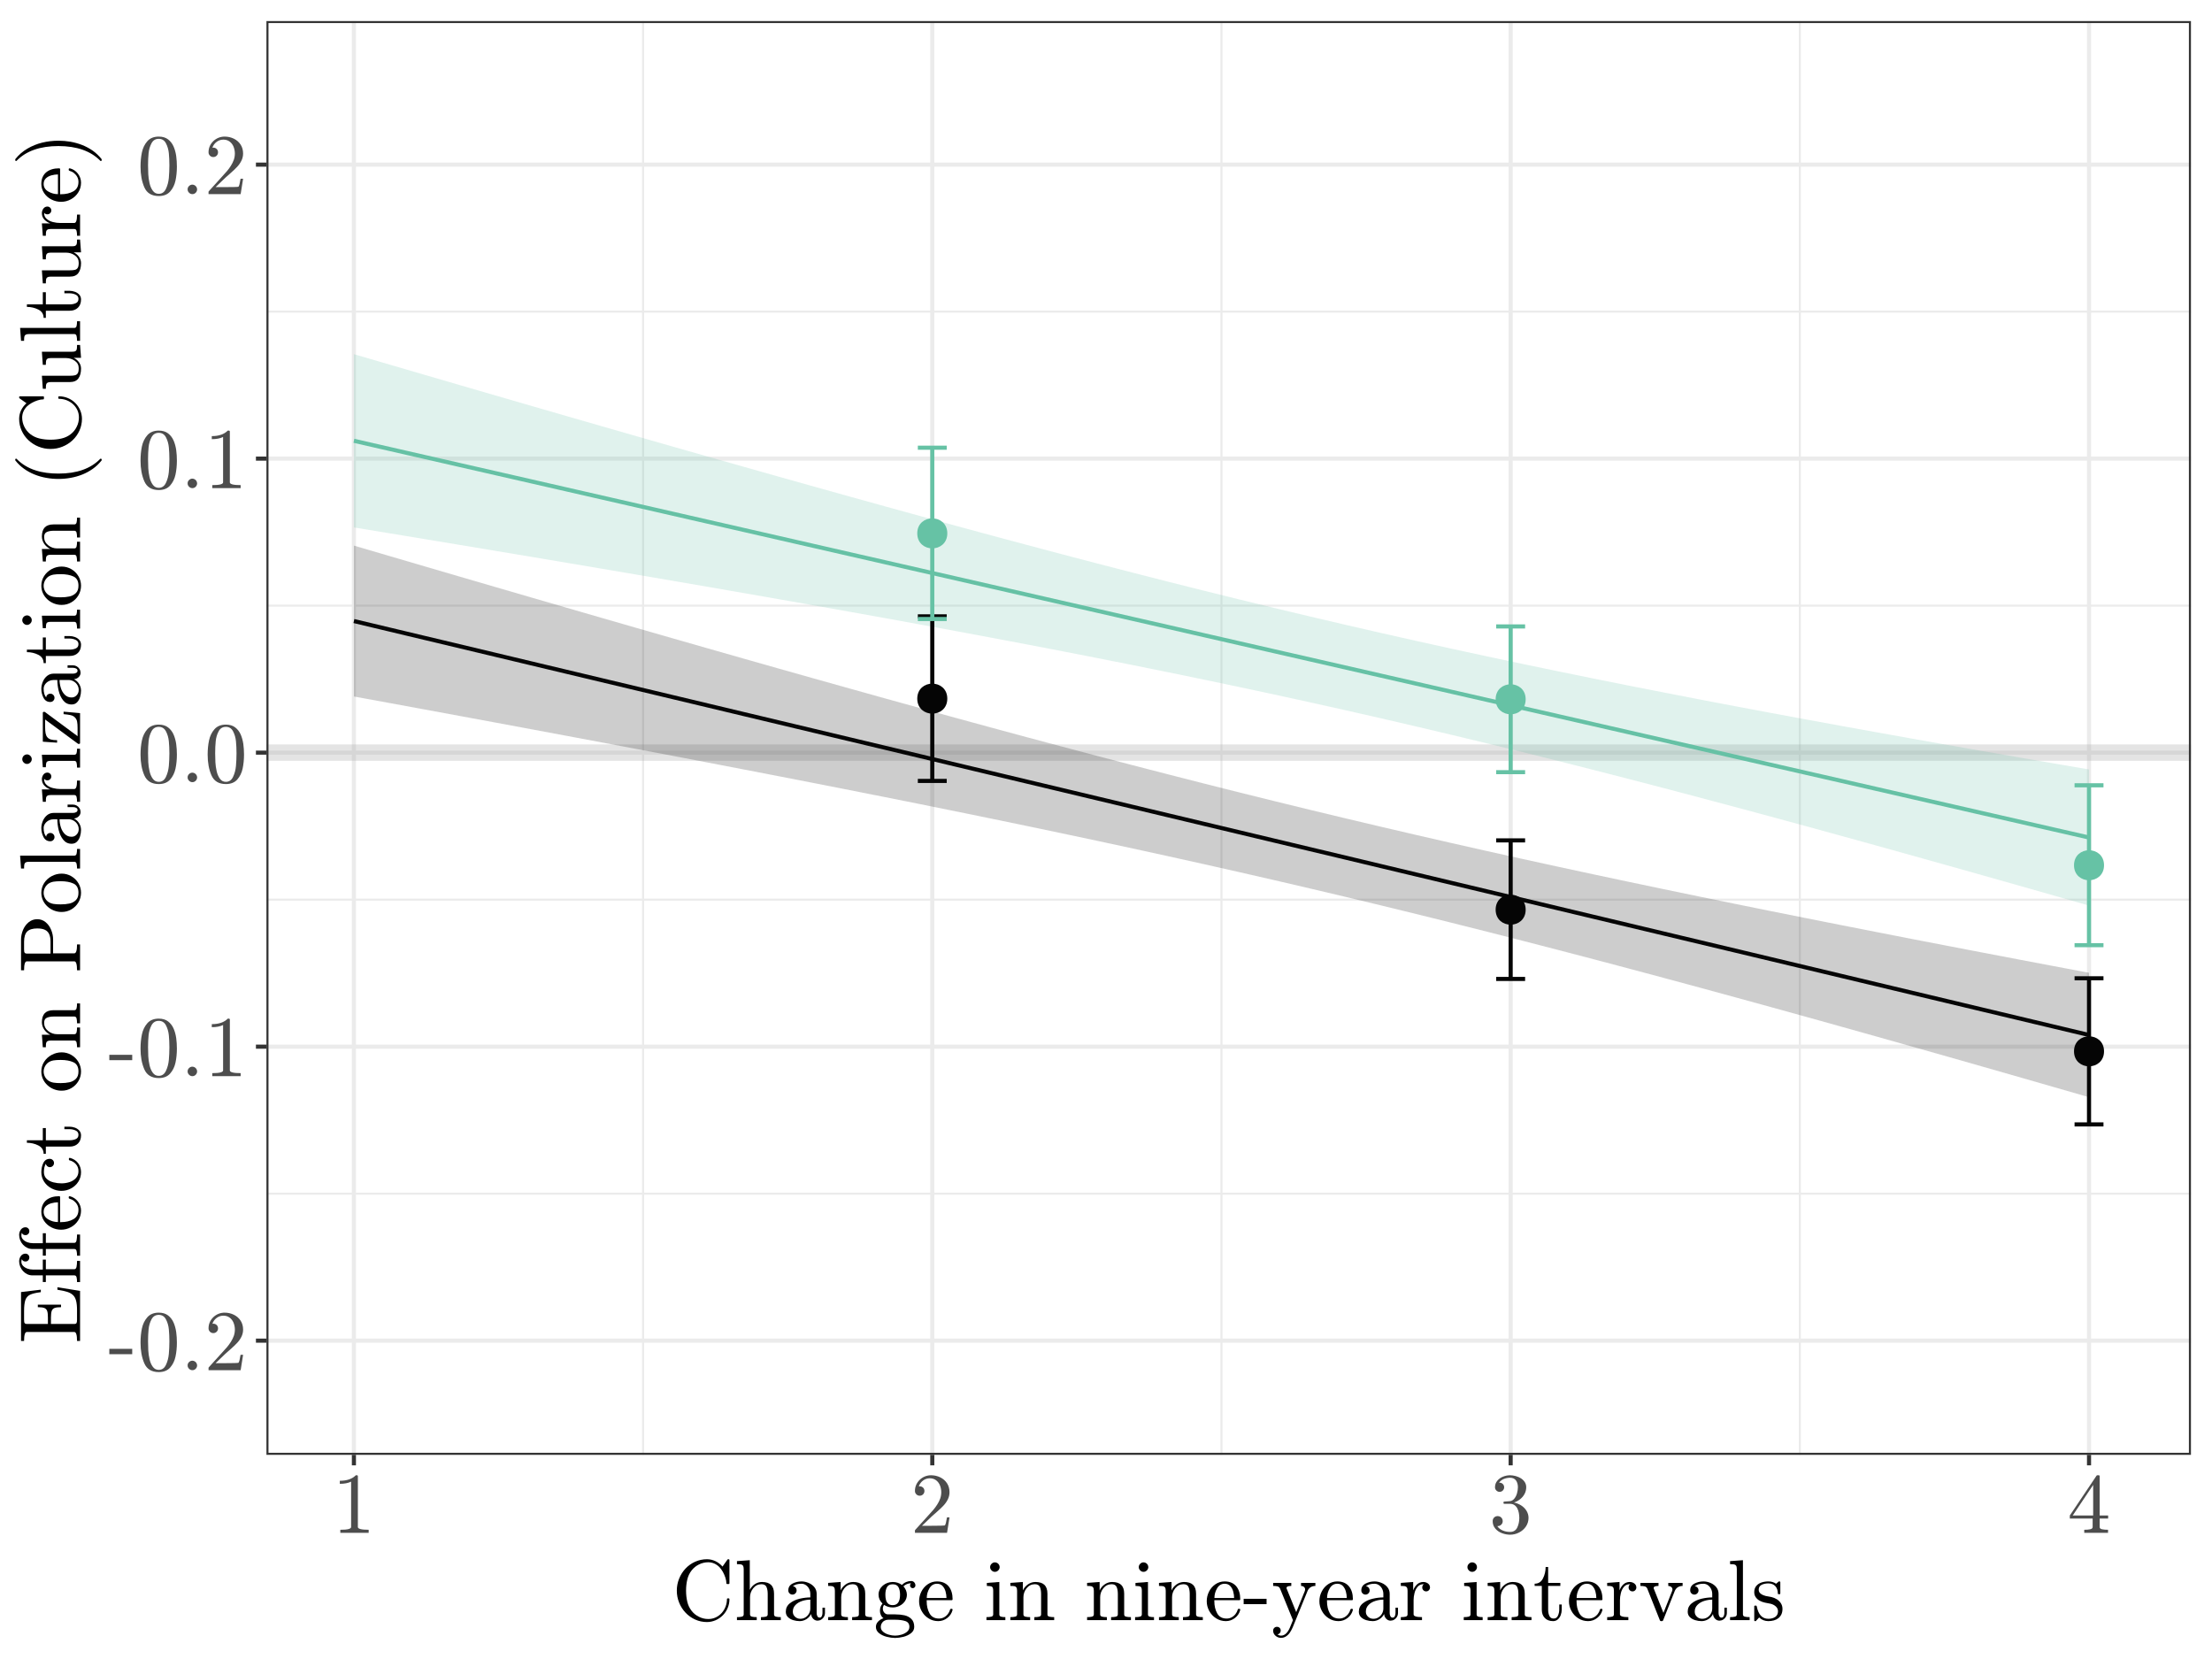 <?xml version="1.0" encoding="UTF-8"?>
<svg xmlns="http://www.w3.org/2000/svg" xmlns:xlink="http://www.w3.org/1999/xlink" width="576pt" height="432pt" viewBox="0 0 576 432" version="1.1">
<defs>
<g>
<symbol overflow="visible" id="glyph0-0">
<path style="stroke:none;" d="M 2.812 0 L 2.812 -14.062 L 14.062 -14.062 L 14.062 0 Z M 13.699 -0.363 L 13.699 -13.699 L 3.176 -13.699 L 3.176 -0.363 Z M 13.699 -0.363 "/>
</symbol>
<symbol overflow="visible" id="glyph0-1">
<path style="stroke:none;" d="M 0.242 -4.164 L 0.242 -5.559 L 6.207 -5.559 L 6.207 -4.164 Z M 0.242 -4.164 "/>
</symbol>
<symbol overflow="visible" id="glyph0-2">
<path style="stroke:none;" d="M 5.625 0.496 C 3.785 0.492 2.531 -0.262 1.871 -1.773 C 1.207 -3.285 0.879 -5.086 0.879 -7.176 C 0.879 -8.477 0.996 -9.703 1.234 -10.852 C 1.473 -12 1.945 -12.977 2.652 -13.781 C 3.359 -14.582 4.352 -14.98 5.625 -14.984 C 6.613 -14.98 7.422 -14.738 8.051 -14.258 C 8.68 -13.773 9.16 -13.152 9.492 -12.387 C 9.82 -11.621 10.043 -10.801 10.168 -9.926 C 10.285 -9.051 10.348 -8.133 10.348 -7.176 C 10.348 -5.883 10.227 -4.676 9.992 -3.555 C 9.75 -2.426 9.285 -1.469 8.59 -0.684 C 7.895 0.102 6.906 0.492 5.625 0.496 Z M 5.625 -0.086 C 6.461 -0.082 7.082 -0.512 7.492 -1.371 C 7.902 -2.23 8.156 -3.18 8.25 -4.219 C 8.344 -5.258 8.391 -6.363 8.395 -7.535 C 8.391 -8.66 8.344 -9.699 8.25 -10.656 C 8.156 -11.605 7.902 -12.469 7.496 -13.242 C 7.086 -14.016 6.465 -14.402 5.625 -14.402 C 4.773 -14.402 4.141 -14.012 3.734 -13.238 C 3.32 -12.457 3.07 -11.594 2.977 -10.648 C 2.883 -9.695 2.836 -8.66 2.836 -7.535 C 2.836 -6.699 2.855 -5.91 2.895 -5.176 C 2.934 -4.434 3.039 -3.672 3.219 -2.883 C 3.391 -2.094 3.676 -1.43 4.07 -0.895 C 4.457 -0.352 4.977 -0.082 5.625 -0.086 Z M 5.625 -0.086 "/>
</symbol>
<symbol overflow="visible" id="glyph0-3">
<path style="stroke:none;" d="M 1.891 -1.242 C 1.887 -1.578 2.012 -1.867 2.262 -2.109 C 2.512 -2.352 2.801 -2.473 3.133 -2.473 C 3.332 -2.473 3.531 -2.414 3.734 -2.305 C 3.93 -2.191 4.086 -2.039 4.195 -1.844 C 4.305 -1.645 4.359 -1.445 4.363 -1.242 C 4.359 -0.91 4.238 -0.617 4 -0.371 C 3.754 -0.121 3.465 0 3.133 0 C 2.801 0 2.512 -0.121 2.262 -0.371 C 2.012 -0.617 1.887 -0.91 1.891 -1.242 Z M 1.891 -1.242 "/>
</symbol>
<symbol overflow="visible" id="glyph0-4">
<path style="stroke:none;" d="M 1.109 0 L 1.109 -0.605 C 1.105 -0.637 1.121 -0.68 1.152 -0.727 L 4.652 -4.594 C 5.18 -5.164 5.609 -5.641 5.941 -6.031 C 6.27 -6.414 6.594 -6.863 6.918 -7.371 C 7.238 -7.875 7.492 -8.387 7.684 -8.914 C 7.867 -9.434 7.961 -9.988 7.965 -10.578 C 7.961 -11.191 7.848 -11.781 7.625 -12.344 C 7.395 -12.902 7.055 -13.352 6.605 -13.688 C 6.152 -14.023 5.609 -14.191 4.973 -14.195 C 4.32 -14.191 3.734 -13.996 3.215 -13.605 C 2.691 -13.215 2.324 -12.707 2.113 -12.086 C 2.172 -12.098 2.254 -12.105 2.355 -12.105 C 2.691 -12.105 2.98 -11.992 3.223 -11.766 C 3.461 -11.539 3.578 -11.246 3.582 -10.887 C 3.578 -10.543 3.461 -10.25 3.223 -10.012 C 2.98 -9.773 2.691 -9.656 2.355 -9.656 C 2.004 -9.656 1.707 -9.777 1.469 -10.023 C 1.227 -10.27 1.105 -10.559 1.109 -10.887 C 1.105 -11.449 1.211 -11.977 1.426 -12.473 C 1.637 -12.965 1.945 -13.406 2.344 -13.793 C 2.742 -14.176 3.191 -14.469 3.699 -14.676 C 4.199 -14.879 4.734 -14.98 5.301 -14.984 C 6.156 -14.98 6.953 -14.801 7.695 -14.441 C 8.434 -14.078 9.023 -13.566 9.457 -12.902 C 9.891 -12.238 10.105 -11.461 10.109 -10.578 C 10.105 -9.922 9.965 -9.305 9.68 -8.723 C 9.391 -8.133 9.023 -7.602 8.578 -7.125 C 8.133 -6.645 7.562 -6.098 6.867 -5.492 C 6.172 -4.883 5.711 -4.477 5.492 -4.273 L 2.941 -1.824 L 5.105 -1.824 C 6.164 -1.82 7.055 -1.832 7.77 -1.852 C 8.484 -1.867 8.863 -1.895 8.91 -1.934 C 9.082 -2.121 9.262 -2.812 9.449 -4.012 L 10.109 -4.012 L 9.469 0 Z M 1.109 0 "/>
</symbol>
<symbol overflow="visible" id="glyph0-5">
<path style="stroke:none;" d="M 2.086 0 L 2.086 -0.789 C 3.961 -0.785 4.898 -1.023 4.898 -1.504 L 4.898 -13.316 C 4.121 -12.938 3.141 -12.75 1.957 -12.754 L 1.957 -13.547 C 3.793 -13.547 5.18 -14.023 6.121 -14.984 L 6.438 -14.984 C 6.488 -14.98 6.539 -14.961 6.586 -14.922 C 6.633 -14.879 6.656 -14.836 6.656 -14.789 L 6.656 -1.504 C 6.656 -1.023 7.594 -0.785 9.469 -0.789 L 9.469 0 Z M 2.086 0 "/>
</symbol>
<symbol overflow="visible" id="glyph0-6">
<path style="stroke:none;" d="M 2.141 -1.746 C 2.488 -1.23 2.961 -0.848 3.559 -0.602 C 4.148 -0.352 4.789 -0.227 5.473 -0.23 C 6.34 -0.227 6.957 -0.598 7.328 -1.344 C 7.691 -2.086 7.875 -2.934 7.879 -3.879 C 7.875 -4.301 7.836 -4.723 7.762 -5.152 C 7.684 -5.574 7.555 -5.969 7.371 -6.336 C 7.188 -6.699 6.934 -6.992 6.617 -7.215 C 6.297 -7.434 5.91 -7.547 5.449 -7.547 L 3.953 -7.547 C 3.82 -7.547 3.754 -7.613 3.758 -7.754 L 3.758 -7.949 C 3.754 -8.062 3.82 -8.121 3.953 -8.121 L 5.195 -8.219 C 5.723 -8.215 6.16 -8.414 6.508 -8.812 C 6.855 -9.207 7.109 -9.688 7.273 -10.254 C 7.43 -10.82 7.512 -11.359 7.516 -11.875 C 7.512 -12.59 7.344 -13.18 7.008 -13.645 C 6.672 -14.102 6.16 -14.332 5.473 -14.336 C 4.898 -14.332 4.352 -14.223 3.832 -14.012 C 3.312 -13.793 2.898 -13.469 2.594 -13.031 C 2.621 -13.035 2.645 -13.039 2.668 -13.043 C 2.688 -13.047 2.715 -13.047 2.746 -13.051 C 3.078 -13.047 3.359 -12.93 3.59 -12.699 C 3.816 -12.461 3.93 -12.18 3.934 -11.855 C 3.93 -11.527 3.816 -11.25 3.59 -11.02 C 3.359 -10.781 3.078 -10.664 2.746 -10.668 C 2.414 -10.664 2.133 -10.781 1.902 -11.02 C 1.664 -11.25 1.547 -11.527 1.551 -11.855 C 1.547 -12.496 1.742 -13.059 2.133 -13.535 C 2.52 -14.012 3.016 -14.371 3.629 -14.617 C 4.238 -14.859 4.855 -14.98 5.473 -14.984 C 5.926 -14.98 6.402 -14.914 6.91 -14.781 C 7.41 -14.645 7.867 -14.449 8.281 -14.199 C 8.688 -13.941 9.023 -13.617 9.289 -13.227 C 9.547 -12.828 9.68 -12.379 9.68 -11.879 C 9.68 -11.246 9.535 -10.664 9.254 -10.133 C 8.969 -9.594 8.582 -9.133 8.094 -8.75 C 7.602 -8.359 7.066 -8.07 6.48 -7.883 C 7.133 -7.754 7.75 -7.508 8.34 -7.145 C 8.922 -6.777 9.395 -6.309 9.75 -5.738 C 10.102 -5.164 10.277 -4.551 10.281 -3.891 C 10.277 -3.062 10.051 -2.312 9.602 -1.641 C 9.145 -0.969 8.547 -0.445 7.812 -0.07 C 7.07 0.305 6.293 0.492 5.473 0.496 C 4.77 0.492 4.062 0.359 3.355 0.094 C 2.648 -0.172 2.07 -0.574 1.621 -1.113 C 1.168 -1.648 0.941 -2.289 0.945 -3.039 C 0.941 -3.41 1.066 -3.723 1.316 -3.977 C 1.562 -4.223 1.875 -4.348 2.254 -4.352 C 2.492 -4.348 2.711 -4.289 2.914 -4.18 C 3.113 -4.062 3.273 -3.906 3.387 -3.703 C 3.5 -3.496 3.555 -3.273 3.559 -3.043 C 3.555 -2.672 3.426 -2.363 3.172 -2.117 C 2.914 -1.867 2.609 -1.746 2.254 -1.746 Z M 2.141 -1.746 "/>
</symbol>
<symbol overflow="visible" id="glyph0-7">
<path style="stroke:none;" d="M 0.625 -3.715 L 0.625 -4.504 L 7.582 -14.875 C 7.629 -14.945 7.703 -14.98 7.812 -14.984 L 8.141 -14.984 C 8.305 -14.98 8.391 -14.898 8.395 -14.734 L 8.395 -4.504 L 10.602 -4.504 L 10.602 -3.715 L 8.395 -3.715 L 8.395 -1.504 C 8.391 -1.195 8.609 -1 9.051 -0.914 C 9.488 -0.828 9.996 -0.785 10.578 -0.789 L 10.578 0 L 4.383 0 L 4.383 -0.789 C 4.961 -0.785 5.469 -0.828 5.91 -0.914 C 6.348 -1 6.566 -1.195 6.57 -1.504 L 6.57 -3.715 Z M 1.375 -4.504 L 6.703 -4.504 L 6.703 -12.469 Z M 1.375 -4.504 "/>
</symbol>
<symbol overflow="visible" id="glyph0-8">
<path style="stroke:none;" d="M 5.129 -2.406 C 5.637 -1.754 6.277 -1.238 7.051 -0.863 C 7.816 -0.48 8.617 -0.293 9.449 -0.297 C 10.141 -0.293 10.785 -0.43 11.383 -0.707 C 11.973 -0.98 12.492 -1.363 12.938 -1.855 C 13.379 -2.344 13.719 -2.902 13.957 -3.527 C 14.195 -4.148 14.312 -4.801 14.316 -5.492 C 14.312 -5.605 14.379 -5.664 14.512 -5.668 L 14.789 -5.668 C 14.906 -5.664 14.965 -5.594 14.965 -5.449 C 14.965 -4.664 14.812 -3.906 14.512 -3.18 C 14.211 -2.449 13.785 -1.809 13.238 -1.258 C 12.684 -0.703 12.055 -0.277 11.344 0.031 C 10.629 0.336 9.883 0.492 9.109 0.496 C 8.027 0.492 7.008 0.277 6.047 -0.156 C 5.082 -0.59 4.242 -1.188 3.531 -1.949 C 2.816 -2.703 2.258 -3.578 1.859 -4.578 C 1.457 -5.57 1.258 -6.609 1.262 -7.691 C 1.258 -8.766 1.457 -9.801 1.859 -10.797 C 2.258 -11.793 2.816 -12.672 3.531 -13.434 C 4.242 -14.195 5.082 -14.789 6.047 -15.219 C 7.008 -15.645 8.027 -15.859 9.109 -15.863 C 9.875 -15.859 10.609 -15.695 11.316 -15.363 C 12.016 -15.027 12.633 -14.555 13.16 -13.953 L 14.469 -15.797 C 14.555 -15.84 14.605 -15.859 14.621 -15.863 L 14.789 -15.863 C 14.828 -15.859 14.867 -15.844 14.906 -15.809 C 14.945 -15.77 14.965 -15.723 14.965 -15.676 L 14.965 -9.602 C 14.965 -9.469 14.906 -9.402 14.789 -9.406 L 14.383 -9.406 C 14.238 -9.402 14.168 -9.469 14.172 -9.602 C 14.168 -10.031 14.082 -10.516 13.914 -11.051 C 13.738 -11.586 13.52 -12.094 13.254 -12.574 C 12.988 -13.051 12.68 -13.473 12.328 -13.844 C 11.484 -14.66 10.516 -15.07 9.426 -15.074 C 8.594 -15.07 7.801 -14.883 7.047 -14.512 C 6.285 -14.137 5.645 -13.621 5.129 -12.965 C 4.574 -12.258 4.195 -11.457 3.984 -10.562 C 3.773 -9.664 3.668 -8.707 3.668 -7.691 C 3.668 -6.672 3.773 -5.711 3.984 -4.812 C 4.195 -3.906 4.574 -3.105 5.129 -2.406 Z M 5.129 -2.406 "/>
</symbol>
<symbol overflow="visible" id="glyph0-9">
<path style="stroke:none;" d="M 0.672 0 L 0.672 -0.789 C 1.18 -0.785 1.602 -0.824 1.934 -0.91 C 2.262 -0.988 2.426 -1.188 2.43 -1.504 L 2.43 -13.316 C 2.426 -13.715 2.363 -14.004 2.246 -14.188 C 2.121 -14.363 1.949 -14.473 1.723 -14.516 C 1.496 -14.555 1.145 -14.578 0.672 -14.578 L 0.672 -15.371 L 4.012 -15.613 L 4.012 -7.879 C 4.324 -8.5 4.762 -9 5.328 -9.375 C 5.891 -9.75 6.516 -9.938 7.195 -9.941 C 8.234 -9.938 9.016 -9.688 9.543 -9.195 C 10.062 -8.695 10.324 -7.934 10.328 -6.91 L 10.328 -1.504 C 10.324 -1.188 10.488 -0.988 10.82 -0.91 C 11.148 -0.824 11.57 -0.785 12.086 -0.789 L 12.086 0 L 6.922 0 L 6.922 -0.789 C 7.43 -0.785 7.852 -0.824 8.184 -0.91 C 8.512 -0.988 8.676 -1.188 8.68 -1.504 L 8.68 -6.844 C 8.676 -7.574 8.57 -8.176 8.359 -8.648 C 8.145 -9.121 7.711 -9.355 7.059 -9.359 C 6.188 -9.355 5.473 -9.008 4.914 -8.316 C 4.352 -7.617 4.07 -6.828 4.074 -5.945 L 4.074 -1.504 C 4.07 -1.188 4.238 -0.988 4.57 -0.91 C 4.898 -0.824 5.316 -0.785 5.824 -0.789 L 5.824 0 Z M 0.672 0 "/>
</symbol>
<symbol overflow="visible" id="glyph0-10">
<path style="stroke:none;" d="M 0.902 -2.207 C 0.902 -3.098 1.25 -3.824 1.953 -4.387 C 2.652 -4.945 3.496 -5.34 4.48 -5.574 C 5.461 -5.801 6.395 -5.918 7.285 -5.922 L 7.285 -6.84 C 7.281 -7.27 7.188 -7.688 7 -8.094 C 6.809 -8.496 6.535 -8.828 6.176 -9.09 C 5.816 -9.348 5.422 -9.48 4.992 -9.48 C 4 -9.48 3.242 -9.258 2.727 -8.812 C 3.008 -8.812 3.246 -8.703 3.434 -8.488 C 3.621 -8.273 3.715 -8.023 3.715 -7.742 C 3.715 -7.438 3.605 -7.184 3.395 -6.973 C 3.18 -6.762 2.93 -6.656 2.637 -6.656 C 2.336 -6.656 2.078 -6.762 1.867 -6.977 C 1.652 -7.188 1.547 -7.445 1.551 -7.746 C 1.547 -8.535 1.906 -9.121 2.625 -9.508 C 3.344 -9.891 4.133 -10.082 5 -10.086 C 5.602 -10.082 6.215 -9.953 6.832 -9.695 C 7.449 -9.434 7.953 -9.062 8.344 -8.582 C 8.734 -8.098 8.93 -7.535 8.934 -6.891 L 8.934 -1.832 C 8.93 -1.539 8.992 -1.27 9.121 -1.027 C 9.242 -0.777 9.438 -0.656 9.707 -0.66 C 9.953 -0.656 10.141 -0.777 10.266 -1.027 C 10.387 -1.27 10.445 -1.535 10.449 -1.824 L 10.449 -3.25 L 11.098 -3.25 L 11.098 -1.816 C 11.098 -1.48 11.008 -1.16 10.832 -0.859 C 10.652 -0.555 10.414 -0.312 10.121 -0.137 C 9.82 0.043 9.5 0.129 9.156 0.133 C 8.715 0.129 8.336 -0.039 8.016 -0.379 C 7.695 -0.719 7.516 -1.129 7.484 -1.605 C 7.203 -1.035 6.793 -0.582 6.254 -0.25 C 5.707 0.086 5.129 0.25 4.52 0.254 C 3.945 0.25 3.387 0.168 2.836 0 C 2.281 -0.168 1.82 -0.434 1.453 -0.797 C 1.086 -1.156 0.902 -1.625 0.902 -2.207 Z M 2.727 -2.211 C 2.723 -1.68 2.918 -1.238 3.305 -0.887 C 3.691 -0.527 4.148 -0.352 4.676 -0.352 C 5.156 -0.352 5.594 -0.469 5.988 -0.711 C 6.383 -0.949 6.695 -1.277 6.934 -1.695 C 7.164 -2.109 7.281 -2.547 7.285 -3.008 L 7.285 -5.34 C 6.602 -5.336 5.906 -5.227 5.195 -5.004 C 4.48 -4.781 3.891 -4.434 3.426 -3.961 C 2.957 -3.484 2.723 -2.898 2.727 -2.211 Z M 2.727 -2.211 "/>
</symbol>
<symbol overflow="visible" id="glyph0-11">
<path style="stroke:none;" d="M 0.672 0 L 0.672 -0.789 C 1.18 -0.785 1.602 -0.824 1.934 -0.91 C 2.262 -0.988 2.426 -1.188 2.43 -1.504 L 2.43 -7.648 C 2.426 -8.047 2.363 -8.34 2.246 -8.52 C 2.121 -8.699 1.949 -8.809 1.723 -8.848 C 1.496 -8.887 1.145 -8.906 0.672 -8.91 L 0.672 -9.699 L 3.934 -9.941 L 3.934 -7.746 C 4.23 -8.387 4.676 -8.91 5.266 -9.324 C 5.855 -9.73 6.5 -9.938 7.195 -9.941 C 8.234 -9.938 9.016 -9.688 9.543 -9.195 C 10.062 -8.695 10.324 -7.934 10.328 -6.91 L 10.328 -1.504 C 10.324 -1.188 10.488 -0.988 10.82 -0.91 C 11.148 -0.824 11.57 -0.785 12.086 -0.789 L 12.086 0 L 6.922 0 L 6.922 -0.789 C 7.43 -0.785 7.852 -0.824 8.184 -0.91 C 8.512 -0.988 8.676 -1.188 8.68 -1.504 L 8.68 -6.844 C 8.676 -7.574 8.57 -8.176 8.359 -8.648 C 8.145 -9.121 7.711 -9.355 7.059 -9.359 C 6.188 -9.355 5.473 -9.008 4.914 -8.316 C 4.352 -7.617 4.07 -6.828 4.074 -5.945 L 4.074 -1.504 C 4.07 -1.188 4.238 -0.988 4.57 -0.91 C 4.898 -0.824 5.316 -0.785 5.824 -0.789 L 5.824 0 Z M 0.672 0 "/>
</symbol>
<symbol overflow="visible" id="glyph0-12">
<path style="stroke:none;" d="M 0.625 1.758 C 0.621 1.223 0.816 0.754 1.207 0.355 C 1.594 -0.043 2.055 -0.324 2.594 -0.496 C 2.289 -0.719 2.059 -1.004 1.906 -1.352 C 1.746 -1.691 1.668 -2.059 1.672 -2.449 C 1.668 -3.152 1.891 -3.773 2.34 -4.316 C 1.648 -4.988 1.305 -5.762 1.309 -6.637 C 1.305 -7.102 1.406 -7.539 1.609 -7.953 C 1.809 -8.359 2.09 -8.715 2.449 -9.02 C 2.809 -9.316 3.207 -9.547 3.645 -9.703 C 4.082 -9.859 4.531 -9.938 5 -9.941 C 5.891 -9.938 6.695 -9.68 7.406 -9.164 C 7.711 -9.492 8.074 -9.746 8.496 -9.926 C 8.918 -10.105 9.355 -10.195 9.812 -10.195 C 10.129 -10.195 10.391 -10.078 10.602 -9.848 C 10.805 -9.617 10.91 -9.34 10.91 -9.02 C 10.91 -8.832 10.84 -8.672 10.699 -8.535 C 10.559 -8.395 10.398 -8.324 10.219 -8.328 C 10.023 -8.324 9.855 -8.395 9.723 -8.535 C 9.582 -8.672 9.516 -8.832 9.516 -9.02 C 9.516 -9.293 9.605 -9.488 9.789 -9.602 C 9.012 -9.598 8.344 -9.332 7.789 -8.801 C 8.055 -8.527 8.273 -8.195 8.441 -7.805 C 8.605 -7.414 8.688 -7.023 8.691 -6.637 C 8.688 -5.996 8.512 -5.422 8.164 -4.914 C 7.809 -4.402 7.348 -4.008 6.773 -3.73 C 6.195 -3.445 5.602 -3.305 5 -3.309 C 4.176 -3.305 3.426 -3.527 2.746 -3.977 C 2.531 -3.684 2.426 -3.355 2.43 -2.988 C 2.426 -2.59 2.555 -2.242 2.816 -1.949 C 3.074 -1.648 3.402 -1.5 3.801 -1.504 L 5.648 -1.504 C 6.539 -1.5 7.344 -1.418 8.062 -1.262 C 8.781 -1.098 9.383 -0.777 9.871 -0.297 C 10.355 0.188 10.598 0.871 10.602 1.758 C 10.598 2.414 10.32 2.961 9.766 3.398 C 9.207 3.836 8.543 4.148 7.773 4.344 C 6.996 4.535 6.281 4.633 5.625 4.637 C 4.957 4.633 4.234 4.535 3.461 4.344 C 2.684 4.148 2.016 3.836 1.461 3.398 C 0.898 2.961 0.621 2.414 0.625 1.758 Z M 1.891 1.758 C 1.887 2.262 2.09 2.684 2.504 3.027 C 2.91 3.367 3.406 3.621 3.988 3.785 C 4.562 3.949 5.109 4.031 5.625 4.031 C 6.129 4.031 6.668 3.949 7.25 3.785 C 7.824 3.621 8.316 3.367 8.727 3.027 C 9.133 2.684 9.34 2.262 9.34 1.758 C 9.34 0.973 8.98 0.465 8.262 0.234 C 7.543 0.008 6.672 -0.105 5.648 -0.109 L 3.801 -0.109 C 3.453 -0.105 3.137 -0.027 2.852 0.137 C 2.559 0.297 2.324 0.527 2.152 0.828 C 1.973 1.121 1.887 1.434 1.891 1.758 Z M 5 -3.91 C 6.27 -3.906 6.906 -4.816 6.91 -6.637 C 6.906 -7.418 6.773 -8.062 6.504 -8.574 C 6.23 -9.082 5.727 -9.34 5 -9.34 C 4.262 -9.34 3.762 -9.082 3.492 -8.574 C 3.219 -8.062 3.082 -7.418 3.086 -6.637 C 3.082 -6.137 3.133 -5.688 3.238 -5.285 C 3.34 -4.879 3.531 -4.547 3.812 -4.293 C 4.09 -4.035 4.484 -3.906 5 -3.91 Z M 5 -3.91 "/>
</symbol>
<symbol overflow="visible" id="glyph0-13">
<path style="stroke:none;" d="M 5.598 0.254 C 4.676 0.25 3.836 0.016 3.074 -0.465 C 2.305 -0.941 1.703 -1.586 1.27 -2.391 C 0.832 -3.191 0.613 -4.039 0.617 -4.934 C 0.613 -5.809 0.812 -6.641 1.215 -7.438 C 1.609 -8.227 2.168 -8.867 2.887 -9.355 C 3.602 -9.84 4.398 -10.082 5.277 -10.086 C 5.965 -10.082 6.566 -9.969 7.078 -9.738 C 7.586 -9.508 8.004 -9.188 8.336 -8.777 C 8.664 -8.367 8.914 -7.883 9.086 -7.328 C 9.254 -6.77 9.34 -6.156 9.34 -5.492 C 9.34 -5.289 9.262 -5.191 9.109 -5.195 L 2.594 -5.195 L 2.594 -4.957 C 2.59 -3.715 2.84 -2.645 3.344 -1.754 C 3.844 -0.859 4.664 -0.414 5.801 -0.418 C 6.262 -0.414 6.688 -0.516 7.078 -0.723 C 7.469 -0.926 7.809 -1.211 8.102 -1.578 C 8.387 -1.941 8.582 -2.336 8.691 -2.754 C 8.699 -2.801 8.727 -2.844 8.77 -2.887 C 8.809 -2.926 8.855 -2.945 8.91 -2.949 L 9.109 -2.949 C 9.262 -2.945 9.34 -2.852 9.34 -2.664 C 9.125 -1.809 8.664 -1.109 7.961 -0.566 C 7.254 -0.02 6.465 0.25 5.598 0.254 Z M 2.613 -5.758 L 7.746 -5.758 C 7.746 -6.316 7.664 -6.887 7.508 -7.465 C 7.348 -8.043 7.086 -8.523 6.723 -8.906 C 6.355 -9.289 5.879 -9.48 5.285 -9.48 C 4.434 -9.48 3.773 -9.082 3.312 -8.293 C 2.844 -7.496 2.613 -6.652 2.613 -5.758 Z M 2.613 -5.758 "/>
</symbol>
<symbol overflow="visible" id="glyph0-14">
<path style="stroke:none;" d=""/>
</symbol>
<symbol overflow="visible" id="glyph0-15">
<path style="stroke:none;" d="M 0.68 0 L 0.68 -0.789 C 1.191 -0.785 1.609 -0.824 1.941 -0.91 C 2.27 -0.988 2.438 -1.188 2.438 -1.504 L 2.438 -7.648 C 2.438 -8.223 2.324 -8.578 2.102 -8.711 C 1.879 -8.84 1.438 -8.906 0.781 -8.91 L 0.781 -9.699 L 4.031 -9.941 L 4.031 -1.504 C 4.031 -1.188 4.172 -0.988 4.461 -0.91 C 4.742 -0.824 5.125 -0.785 5.602 -0.789 L 5.602 0 Z M 1.637 -13.809 C 1.633 -14.137 1.758 -14.426 2.012 -14.676 C 2.258 -14.922 2.547 -15.047 2.871 -15.051 C 3.082 -15.047 3.285 -14.992 3.488 -14.887 C 3.684 -14.773 3.84 -14.621 3.953 -14.426 C 4.062 -14.227 4.117 -14.02 4.121 -13.809 C 4.117 -13.484 3.992 -13.199 3.746 -12.953 C 3.492 -12.699 3.203 -12.574 2.871 -12.578 C 2.547 -12.574 2.258 -12.699 2.012 -12.953 C 1.758 -13.199 1.633 -13.484 1.637 -13.809 Z M 1.637 -13.809 "/>
</symbol>
<symbol overflow="visible" id="glyph0-16">
<path style="stroke:none;" d="M 1.551 3.691 C 1.832 3.918 2.145 4.031 2.492 4.031 C 3.434 4.031 4.207 3.316 4.812 1.891 L 5.582 0 L 2.207 -8.262 C 2.066 -8.539 1.855 -8.715 1.57 -8.793 C 1.281 -8.867 0.898 -8.906 0.43 -8.91 L 0.43 -9.699 L 5.152 -9.699 L 5.152 -8.91 C 4.32 -8.906 3.906 -8.727 3.91 -8.371 C 3.906 -8.312 3.914 -8.27 3.934 -8.238 L 6.438 -2.086 L 8.691 -7.625 C 8.73 -7.738 8.754 -7.867 8.758 -8.008 C 8.754 -8.191 8.703 -8.352 8.609 -8.488 C 8.508 -8.621 8.379 -8.727 8.223 -8.801 C 8.062 -8.871 7.887 -8.906 7.691 -8.91 L 7.691 -9.699 L 11.426 -9.699 L 11.426 -8.91 C 10.965 -8.906 10.559 -8.801 10.211 -8.59 C 9.863 -8.379 9.594 -8.062 9.406 -7.648 L 5.516 1.891 C 5.305 2.371 5.066 2.816 4.793 3.223 C 4.52 3.629 4.184 3.961 3.789 4.223 C 3.391 4.48 2.957 4.609 2.492 4.613 C 1.941 4.609 1.461 4.43 1.051 4.07 C 0.633 3.707 0.426 3.258 0.43 2.727 C 0.426 2.445 0.523 2.211 0.715 2.02 C 0.902 1.828 1.137 1.734 1.418 1.734 C 1.605 1.734 1.773 1.773 1.926 1.859 C 2.074 1.941 2.191 2.059 2.277 2.207 C 2.359 2.352 2.402 2.523 2.406 2.727 C 2.402 2.961 2.32 3.176 2.164 3.371 C 2 3.559 1.797 3.668 1.551 3.691 Z M 1.551 3.691 "/>
</symbol>
<symbol overflow="visible" id="glyph0-17">
<path style="stroke:none;" d="M 0.582 0 L 0.582 -0.789 C 1.09 -0.785 1.512 -0.824 1.844 -0.91 C 2.172 -0.988 2.336 -1.188 2.34 -1.504 L 2.34 -7.648 C 2.336 -8.047 2.277 -8.34 2.156 -8.52 C 2.035 -8.699 1.859 -8.809 1.637 -8.848 C 1.406 -8.887 1.055 -8.906 0.582 -8.91 L 0.582 -9.699 L 3.801 -9.941 L 3.801 -7.746 C 4.039 -8.395 4.383 -8.922 4.832 -9.332 C 5.277 -9.734 5.82 -9.938 6.461 -9.941 C 6.902 -9.938 7.301 -9.805 7.656 -9.547 C 8.004 -9.281 8.18 -8.934 8.184 -8.504 C 8.18 -8.23 8.082 -7.996 7.891 -7.793 C 7.695 -7.59 7.457 -7.488 7.176 -7.492 C 6.895 -7.488 6.656 -7.586 6.461 -7.789 C 6.262 -7.984 6.164 -8.223 6.164 -8.504 C 6.164 -8.902 6.305 -9.188 6.594 -9.359 L 6.461 -9.359 C 5.848 -9.355 5.352 -9.137 4.969 -8.699 C 4.586 -8.258 4.312 -7.711 4.152 -7.062 C 3.988 -6.406 3.906 -5.785 3.91 -5.195 L 3.91 -1.504 C 3.906 -1.023 4.637 -0.785 6.098 -0.789 L 6.098 0 Z M 0.582 0 "/>
</symbol>
<symbol overflow="visible" id="glyph0-18">
<path style="stroke:none;" d="M 2.285 -2.703 L 2.285 -8.91 L 0.418 -8.91 L 0.418 -9.492 C 1.398 -9.492 2.121 -9.949 2.586 -10.863 C 3.047 -11.777 3.281 -12.77 3.281 -13.844 L 3.934 -13.844 L 3.934 -9.699 L 7.109 -9.699 L 7.109 -8.91 L 3.934 -8.91 L 3.934 -2.754 C 3.93 -2.129 4.035 -1.582 4.246 -1.117 C 4.453 -0.648 4.828 -0.414 5.371 -0.418 C 5.883 -0.414 6.254 -0.66 6.48 -1.156 C 6.707 -1.648 6.82 -2.184 6.824 -2.754 L 6.824 -4.082 L 7.469 -4.082 L 7.469 -2.707 C 7.465 -2.238 7.379 -1.773 7.211 -1.316 C 7.035 -0.855 6.781 -0.48 6.445 -0.188 C 6.109 0.105 5.699 0.25 5.215 0.254 C 4.309 0.25 3.594 -0.016 3.07 -0.555 C 2.547 -1.09 2.285 -1.805 2.285 -2.703 Z M 2.285 -2.703 "/>
</symbol>
<symbol overflow="visible" id="glyph0-19">
<path style="stroke:none;" d="M 5.492 0 L 2.207 -8.262 C 2.066 -8.539 1.852 -8.715 1.566 -8.793 C 1.273 -8.867 0.895 -8.906 0.43 -8.91 L 0.43 -9.699 L 5.152 -9.699 L 5.152 -8.91 C 4.309 -8.906 3.891 -8.727 3.891 -8.371 C 3.891 -8.312 3.895 -8.27 3.91 -8.238 L 6.438 -1.891 L 8.711 -7.625 C 8.754 -7.738 8.777 -7.859 8.777 -7.988 C 8.777 -8.27 8.668 -8.496 8.453 -8.66 C 8.234 -8.824 7.98 -8.906 7.691 -8.91 L 7.691 -9.699 L 11.426 -9.699 L 11.426 -8.91 C 10.965 -8.906 10.559 -8.801 10.211 -8.59 C 9.863 -8.379 9.594 -8.062 9.406 -7.648 L 6.371 0 C 6.309 0.168 6.188 0.25 6.008 0.254 L 5.844 0.254 C 5.656 0.25 5.539 0.168 5.492 0 Z M 5.492 0 "/>
</symbol>
<symbol overflow="visible" id="glyph0-20">
<path style="stroke:none;" d="M 0.68 0 L 0.68 -0.789 C 1.191 -0.785 1.609 -0.824 1.941 -0.91 C 2.27 -0.988 2.438 -1.188 2.438 -1.504 L 2.438 -13.316 C 2.438 -13.715 2.375 -14.004 2.258 -14.188 C 2.133 -14.363 1.961 -14.473 1.734 -14.516 C 1.508 -14.555 1.156 -14.578 0.68 -14.578 L 0.68 -15.371 L 4.031 -15.613 L 4.031 -1.504 C 4.031 -1.188 4.195 -0.988 4.523 -0.91 C 4.852 -0.824 5.27 -0.785 5.777 -0.789 L 5.777 0 Z M 0.68 0 "/>
</symbol>
<symbol overflow="visible" id="glyph0-21">
<path style="stroke:none;" d="M 0.746 0.066 L 0.746 -3.613 C 0.742 -3.727 0.809 -3.785 0.945 -3.789 L 1.219 -3.789 C 1.305 -3.785 1.363 -3.727 1.395 -3.613 C 1.812 -1.438 2.82 -0.352 4.426 -0.352 C 5.133 -0.352 5.73 -0.512 6.211 -0.836 C 6.691 -1.156 6.93 -1.652 6.934 -2.328 C 6.93 -2.809 6.742 -3.223 6.371 -3.562 C 5.996 -3.902 5.555 -4.133 5.043 -4.262 L 3.539 -4.559 C 3.031 -4.668 2.57 -4.836 2.16 -5.062 C 1.742 -5.289 1.402 -5.59 1.141 -5.965 C 0.875 -6.34 0.742 -6.777 0.746 -7.277 C 0.742 -7.934 0.918 -8.473 1.266 -8.895 C 1.613 -9.316 2.066 -9.617 2.625 -9.805 C 3.18 -9.988 3.777 -10.082 4.426 -10.086 C 5.191 -10.082 5.863 -9.883 6.438 -9.48 L 7.086 -10.031 C 7.082 -10.066 7.121 -10.082 7.195 -10.086 L 7.359 -10.086 C 7.402 -10.082 7.441 -10.062 7.48 -10.023 C 7.516 -9.98 7.535 -9.938 7.535 -9.898 L 7.535 -6.965 C 7.535 -6.824 7.477 -6.754 7.359 -6.758 L 7.086 -6.758 C 6.949 -6.754 6.883 -6.824 6.887 -6.965 C 6.883 -7.746 6.668 -8.375 6.234 -8.855 C 5.797 -9.328 5.188 -9.566 4.406 -9.57 C 3.73 -9.566 3.145 -9.441 2.652 -9.195 C 2.156 -8.941 1.91 -8.516 1.91 -7.91 C 1.91 -7.492 2.086 -7.148 2.441 -6.883 C 2.797 -6.613 3.215 -6.422 3.691 -6.305 L 5.219 -6.02 C 5.73 -5.898 6.207 -5.703 6.652 -5.426 C 7.09 -5.145 7.441 -4.789 7.707 -4.367 C 7.965 -3.938 8.098 -3.461 8.098 -2.93 C 8.098 -2.383 8.004 -1.91 7.816 -1.512 C 7.629 -1.113 7.367 -0.781 7.035 -0.516 C 6.699 -0.25 6.305 -0.059 5.855 0.066 C 5.398 0.188 4.922 0.25 4.426 0.254 C 3.484 0.25 2.684 -0.066 2.023 -0.703 L 1.199 0.195 C 1.195 0.23 1.156 0.25 1.078 0.254 L 0.945 0.254 C 0.809 0.25 0.742 0.188 0.746 0.066 Z M 0.746 0.066 "/>
</symbol>
<symbol overflow="visible" id="glyph1-0">
<path style="stroke:none;" d="M 0 -2.812 L -14.062 -2.812 L -14.062 -14.062 L 0 -14.062 Z M -0.363 -13.699 L -13.699 -13.699 L -13.699 -3.176 L -0.363 -3.176 Z M -0.363 -13.699 "/>
</symbol>
<symbol overflow="visible" id="glyph1-1">
<path style="stroke:none;" d="M 0 -0.691 L -0.789 -0.691 C -0.785 -2.242 -1.023 -3.016 -1.504 -3.02 L -13.863 -3.02 C -14.34 -3.016 -14.578 -2.242 -14.578 -0.691 L -15.371 -0.691 L -15.371 -13.414 L -10.219 -14.039 L -10.219 -13.391 C -11.512 -13.227 -12.449 -13.004 -13.039 -12.715 C -13.621 -12.426 -14.023 -11.961 -14.246 -11.324 C -14.465 -10.688 -14.578 -9.734 -14.578 -8.461 L -14.578 -6.25 C -14.578 -5.977 -14.566 -5.766 -14.543 -5.617 C -14.52 -5.465 -14.453 -5.344 -14.352 -5.25 C -14.242 -5.156 -14.082 -5.109 -13.863 -5.109 L -8.371 -5.109 L -8.371 -6.773 C -8.367 -7.535 -8.43 -8.105 -8.562 -8.484 C -8.688 -8.859 -8.934 -9.117 -9.301 -9.266 C -9.66 -9.406 -10.227 -9.48 -10.996 -9.48 L -10.996 -10.129 L -4.953 -10.129 L -4.953 -9.48 C -5.711 -9.48 -6.277 -9.406 -6.645 -9.266 C -7.012 -9.117 -7.258 -8.859 -7.387 -8.484 C -7.516 -8.105 -7.582 -7.535 -7.582 -6.773 L -7.582 -5.109 L -1.504 -5.109 C -1.18 -5.109 -0.98 -5.199 -0.906 -5.383 C -0.824 -5.562 -0.785 -5.852 -0.789 -6.25 L -0.789 -8.637 C -0.785 -9.676 -0.867 -10.516 -1.035 -11.156 C -1.199 -11.797 -1.473 -12.293 -1.859 -12.648 C -2.242 -13.004 -2.742 -13.277 -3.355 -13.473 C -3.965 -13.664 -4.812 -13.848 -5.898 -14.02 L -5.898 -14.668 L 0 -13.723 Z M 0 -0.691 "/>
</symbol>
<symbol overflow="visible" id="glyph1-2">
<path style="stroke:none;" d="M 0 -0.715 L -0.789 -0.715 C -0.785 -1.219 -0.824 -1.633 -0.91 -1.965 C -0.988 -2.293 -1.188 -2.461 -1.504 -2.461 L -8.91 -2.461 L -8.91 -0.734 L -9.699 -0.734 L -9.699 -2.461 L -12.391 -2.461 C -12.871 -2.461 -13.324 -2.559 -13.75 -2.762 C -14.168 -2.961 -14.535 -3.234 -14.852 -3.578 C -15.164 -3.918 -15.41 -4.309 -15.594 -4.754 C -15.77 -5.195 -15.859 -5.656 -15.863 -6.137 C -15.859 -6.641 -15.711 -7.098 -15.414 -7.508 C -15.113 -7.91 -14.715 -8.113 -14.215 -8.117 C -13.93 -8.113 -13.688 -8.016 -13.496 -7.824 C -13.301 -7.629 -13.207 -7.391 -13.207 -7.109 C -13.207 -6.82 -13.301 -6.578 -13.496 -6.375 C -13.688 -6.172 -13.93 -6.07 -14.215 -6.074 C -14.684 -6.07 -14.996 -6.273 -15.16 -6.68 C -15.238 -6.438 -15.281 -6.219 -15.281 -6.031 C -15.281 -5.586 -15.125 -5.211 -14.812 -4.902 C -14.5 -4.59 -14.121 -4.359 -13.676 -4.207 C -13.23 -4.051 -12.785 -3.973 -12.348 -3.977 L -9.699 -3.977 L -9.699 -6.57 L -8.91 -6.57 L -8.91 -4.055 L -1.504 -4.055 C -1.195 -4.055 -1 -4.273 -0.914 -4.711 C -0.828 -5.148 -0.785 -5.652 -0.789 -6.23 L 0 -6.23 Z M 0 -0.715 "/>
</symbol>
<symbol overflow="visible" id="glyph1-3">
<path style="stroke:none;" d="M 0.254 -5.598 C 0.25 -4.676 0.016 -3.836 -0.465 -3.074 C -0.941 -2.305 -1.586 -1.703 -2.391 -1.27 C -3.191 -0.832 -4.039 -0.613 -4.934 -0.617 C -5.809 -0.613 -6.641 -0.812 -7.438 -1.215 C -8.227 -1.609 -8.867 -2.168 -9.355 -2.887 C -9.84 -3.602 -10.082 -4.398 -10.086 -5.277 C -10.082 -5.965 -9.969 -6.566 -9.738 -7.078 C -9.508 -7.586 -9.188 -8.004 -8.777 -8.336 C -8.367 -8.664 -7.883 -8.914 -7.328 -9.086 C -6.77 -9.254 -6.156 -9.34 -5.492 -9.34 C -5.289 -9.34 -5.191 -9.262 -5.195 -9.109 L -5.195 -2.594 L -4.957 -2.594 C -3.715 -2.59 -2.645 -2.84 -1.754 -3.344 C -0.859 -3.844 -0.414 -4.664 -0.418 -5.801 C -0.414 -6.262 -0.516 -6.688 -0.723 -7.078 C -0.926 -7.469 -1.211 -7.809 -1.578 -8.102 C -1.941 -8.387 -2.336 -8.582 -2.754 -8.691 C -2.801 -8.699 -2.844 -8.727 -2.887 -8.77 C -2.926 -8.809 -2.945 -8.855 -2.949 -8.91 L -2.949 -9.109 C -2.945 -9.262 -2.852 -9.34 -2.664 -9.34 C -1.809 -9.125 -1.109 -8.664 -0.566 -7.961 C -0.02 -7.254 0.25 -6.465 0.254 -5.598 Z M -5.758 -2.613 L -5.758 -7.746 C -6.316 -7.746 -6.887 -7.664 -7.465 -7.508 C -8.043 -7.348 -8.523 -7.086 -8.906 -6.723 C -9.289 -6.355 -9.48 -5.879 -9.48 -5.285 C -9.48 -4.434 -9.082 -3.773 -8.293 -3.312 C -7.496 -2.844 -6.652 -2.613 -5.758 -2.613 Z M -5.758 -2.613 "/>
</symbol>
<symbol overflow="visible" id="glyph1-4">
<path style="stroke:none;" d="M 0.254 -5.602 C 0.25 -4.695 0.02 -3.871 -0.453 -3.133 C -0.922 -2.391 -1.555 -1.809 -2.344 -1.383 C -3.133 -0.957 -3.969 -0.742 -4.855 -0.746 C -5.738 -0.742 -6.586 -0.953 -7.402 -1.379 C -8.215 -1.797 -8.867 -2.379 -9.355 -3.125 C -9.84 -3.867 -10.082 -4.695 -10.086 -5.602 C -10.082 -6.48 -9.91 -7.281 -9.566 -8.004 C -9.219 -8.723 -8.656 -9.082 -7.875 -9.086 C -7.578 -9.082 -7.32 -8.977 -7.109 -8.77 C -6.891 -8.559 -6.785 -8.305 -6.785 -8.004 C -6.785 -7.699 -6.891 -7.441 -7.105 -7.234 C -7.32 -7.023 -7.574 -6.918 -7.871 -6.922 C -8.129 -6.918 -8.359 -7.004 -8.555 -7.176 C -8.746 -7.344 -8.867 -7.555 -8.922 -7.805 C -9.246 -7.285 -9.41 -6.555 -9.414 -5.621 C -9.41 -4.902 -9.172 -4.324 -8.703 -3.887 C -8.227 -3.445 -7.641 -3.141 -6.938 -2.965 C -6.234 -2.789 -5.539 -2.699 -4.855 -2.703 C -4.129 -2.699 -3.43 -2.809 -2.754 -3.027 C -2.078 -3.242 -1.52 -3.59 -1.078 -4.07 C -0.637 -4.547 -0.414 -5.148 -0.418 -5.879 C -0.414 -6.586 -0.633 -7.191 -1.07 -7.691 C -1.504 -8.188 -2.07 -8.527 -2.773 -8.711 C -2.859 -8.707 -2.906 -8.766 -2.906 -8.887 L -2.906 -9.164 C -2.906 -9.203 -2.883 -9.242 -2.844 -9.281 C -2.801 -9.32 -2.758 -9.34 -2.707 -9.34 L -2.641 -9.34 C -1.75 -9.109 -1.047 -8.656 -0.527 -7.984 C -0.008 -7.309 0.25 -6.516 0.254 -5.602 Z M 0.254 -5.602 "/>
</symbol>
<symbol overflow="visible" id="glyph1-5">
<path style="stroke:none;" d="M -2.703 -2.285 L -8.91 -2.285 L -8.91 -0.418 L -9.492 -0.418 C -9.492 -1.398 -9.949 -2.121 -10.863 -2.586 C -11.777 -3.047 -12.77 -3.281 -13.844 -3.281 L -13.844 -3.934 L -9.699 -3.934 L -9.699 -7.109 L -8.91 -7.109 L -8.91 -3.934 L -2.754 -3.934 C -2.129 -3.93 -1.582 -4.035 -1.117 -4.246 C -0.648 -4.453 -0.414 -4.828 -0.418 -5.371 C -0.414 -5.883 -0.66 -6.254 -1.156 -6.48 C -1.648 -6.707 -2.184 -6.82 -2.754 -6.824 L -4.082 -6.824 L -4.082 -7.469 L -2.707 -7.469 C -2.238 -7.465 -1.773 -7.379 -1.316 -7.211 C -0.855 -7.035 -0.48 -6.781 -0.188 -6.445 C 0.105 -6.109 0.25 -5.699 0.254 -5.215 C 0.25 -4.309 -0.016 -3.594 -0.555 -3.07 C -1.09 -2.547 -1.805 -2.285 -2.703 -2.285 Z M -2.703 -2.285 "/>
</symbol>
<symbol overflow="visible" id="glyph1-6">
<path style="stroke:none;" d=""/>
</symbol>
<symbol overflow="visible" id="glyph1-7">
<path style="stroke:none;" d="M 0.254 -5.621 C 0.25 -4.715 0.023 -3.879 -0.434 -3.109 C -0.891 -2.34 -1.504 -1.73 -2.273 -1.285 C -3.043 -0.836 -3.879 -0.613 -4.789 -0.617 C -5.477 -0.613 -6.141 -0.738 -6.777 -0.984 C -7.414 -1.227 -7.984 -1.578 -8.484 -2.039 C -8.984 -2.496 -9.375 -3.027 -9.66 -3.637 C -9.941 -4.242 -10.082 -4.902 -10.086 -5.621 C -10.082 -6.539 -9.84 -7.379 -9.355 -8.141 C -8.867 -8.898 -8.215 -9.5 -7.398 -9.941 C -6.582 -10.379 -5.711 -10.598 -4.789 -10.602 C -3.883 -10.598 -3.047 -10.375 -2.277 -9.93 C -1.504 -9.48 -0.891 -8.875 -0.434 -8.109 C 0.023 -7.344 0.25 -6.512 0.254 -5.621 Z M -0.418 -5.621 C -0.414 -6.816 -0.852 -7.617 -1.723 -8.02 C -2.59 -8.422 -3.695 -8.625 -5.043 -8.625 C -5.793 -8.625 -6.414 -8.582 -6.91 -8.504 C -7.402 -8.418 -7.852 -8.242 -8.254 -7.977 C -8.5 -7.805 -8.715 -7.594 -8.902 -7.336 C -9.086 -7.074 -9.23 -6.797 -9.332 -6.512 C -9.43 -6.219 -9.48 -5.922 -9.48 -5.621 C -9.48 -5.148 -9.371 -4.703 -9.16 -4.285 C -8.945 -3.863 -8.645 -3.516 -8.254 -3.238 C -7.828 -2.961 -7.363 -2.785 -6.855 -2.707 C -6.348 -2.629 -5.742 -2.59 -5.043 -2.594 C -4.199 -2.59 -3.445 -2.664 -2.777 -2.812 C -2.109 -2.957 -1.547 -3.25 -1.098 -3.695 C -0.641 -4.137 -0.414 -4.777 -0.418 -5.621 Z M -0.418 -5.621 "/>
</symbol>
<symbol overflow="visible" id="glyph1-8">
<path style="stroke:none;" d="M 0 -0.672 L -0.789 -0.672 C -0.785 -1.18 -0.824 -1.602 -0.91 -1.934 C -0.988 -2.262 -1.188 -2.426 -1.504 -2.43 L -7.648 -2.43 C -8.047 -2.426 -8.34 -2.363 -8.52 -2.246 C -8.699 -2.121 -8.809 -1.949 -8.848 -1.723 C -8.887 -1.496 -8.906 -1.145 -8.91 -0.672 L -9.699 -0.672 L -9.941 -3.934 L -7.746 -3.934 C -8.387 -4.23 -8.91 -4.676 -9.324 -5.266 C -9.73 -5.855 -9.938 -6.5 -9.941 -7.195 C -9.938 -8.234 -9.688 -9.016 -9.195 -9.543 C -8.695 -10.062 -7.934 -10.324 -6.91 -10.328 L -1.504 -10.328 C -1.188 -10.324 -0.988 -10.488 -0.91 -10.82 C -0.824 -11.148 -0.785 -11.57 -0.789 -12.086 L 0 -12.086 L 0 -6.922 L -0.789 -6.922 C -0.785 -7.43 -0.824 -7.852 -0.91 -8.184 C -0.988 -8.512 -1.188 -8.676 -1.504 -8.68 L -6.844 -8.68 C -7.574 -8.676 -8.176 -8.57 -8.648 -8.359 C -9.121 -8.145 -9.355 -7.711 -9.359 -7.059 C -9.355 -6.188 -9.008 -5.473 -8.316 -4.914 C -7.617 -4.352 -6.828 -4.07 -5.945 -4.074 L -1.504 -4.074 C -1.188 -4.07 -0.988 -4.238 -0.91 -4.57 C -0.824 -4.898 -0.785 -5.316 -0.789 -5.824 L 0 -5.824 Z M 0 -0.672 "/>
</symbol>
<symbol overflow="visible" id="glyph1-9">
<path style="stroke:none;" d="M 0 -0.746 L -0.789 -0.746 C -0.785 -2.289 -1.023 -3.062 -1.504 -3.066 L -13.863 -3.066 C -14.34 -3.062 -14.578 -2.289 -14.578 -0.746 L -15.371 -0.746 L -15.371 -8.758 C -15.367 -9.574 -15.199 -10.395 -14.863 -11.219 C -14.523 -12.035 -14.031 -12.711 -13.391 -13.242 C -12.742 -13.773 -11.992 -14.039 -11.141 -14.039 C -10.301 -14.039 -9.57 -13.77 -8.941 -13.238 C -8.309 -12.699 -7.828 -12.027 -7.508 -11.215 C -7.18 -10.402 -7.02 -9.582 -7.02 -8.758 L -7.02 -5.152 L -1.504 -5.152 C -1.023 -5.148 -0.785 -5.922 -0.789 -7.469 L 0 -7.469 Z M -7.691 -5.086 L -7.691 -8.141 C -7.688 -8.965 -7.805 -9.637 -8.047 -10.152 C -8.281 -10.664 -8.652 -11.039 -9.156 -11.277 C -9.656 -11.512 -10.316 -11.629 -11.141 -11.633 C -12.359 -11.629 -13.238 -11.359 -13.777 -10.824 C -14.309 -10.285 -14.578 -9.391 -14.578 -8.141 L -14.578 -6.23 C -14.578 -5.957 -14.566 -5.746 -14.543 -5.598 C -14.52 -5.441 -14.453 -5.32 -14.352 -5.227 C -14.242 -5.133 -14.082 -5.086 -13.863 -5.086 Z M -7.691 -5.086 "/>
</symbol>
<symbol overflow="visible" id="glyph1-10">
<path style="stroke:none;" d="M 0 -0.68 L -0.789 -0.68 C -0.785 -1.191 -0.824 -1.609 -0.91 -1.941 C -0.988 -2.27 -1.188 -2.438 -1.504 -2.438 L -13.316 -2.438 C -13.715 -2.438 -14.004 -2.375 -14.188 -2.258 C -14.363 -2.133 -14.473 -1.961 -14.516 -1.734 C -14.555 -1.508 -14.578 -1.156 -14.578 -0.68 L -15.371 -0.68 L -15.613 -4.031 L -1.504 -4.031 C -1.188 -4.031 -0.988 -4.195 -0.91 -4.523 C -0.824 -4.852 -0.785 -5.27 -0.789 -5.777 L 0 -5.777 Z M 0 -0.68 "/>
</symbol>
<symbol overflow="visible" id="glyph1-11">
<path style="stroke:none;" d="M -2.207 -0.902 C -3.098 -0.902 -3.824 -1.25 -4.387 -1.953 C -4.945 -2.652 -5.34 -3.496 -5.574 -4.48 C -5.801 -5.461 -5.918 -6.395 -5.922 -7.285 L -6.84 -7.285 C -7.27 -7.281 -7.688 -7.188 -8.094 -7 C -8.496 -6.809 -8.828 -6.535 -9.09 -6.176 C -9.348 -5.816 -9.48 -5.422 -9.48 -4.992 C -9.48 -4 -9.258 -3.242 -8.812 -2.727 C -8.812 -3.008 -8.703 -3.246 -8.488 -3.434 C -8.273 -3.621 -8.023 -3.715 -7.742 -3.715 C -7.438 -3.715 -7.184 -3.605 -6.973 -3.395 C -6.762 -3.18 -6.656 -2.93 -6.656 -2.637 C -6.656 -2.336 -6.762 -2.078 -6.977 -1.867 C -7.188 -1.652 -7.445 -1.547 -7.746 -1.551 C -8.535 -1.547 -9.121 -1.906 -9.508 -2.625 C -9.891 -3.344 -10.082 -4.133 -10.086 -5 C -10.082 -5.602 -9.953 -6.215 -9.695 -6.832 C -9.434 -7.449 -9.062 -7.953 -8.582 -8.344 C -8.098 -8.734 -7.535 -8.93 -6.891 -8.934 L -1.832 -8.934 C -1.539 -8.93 -1.27 -8.992 -1.027 -9.121 C -0.777 -9.242 -0.656 -9.438 -0.66 -9.707 C -0.656 -9.953 -0.777 -10.141 -1.027 -10.266 C -1.27 -10.387 -1.535 -10.445 -1.824 -10.449 L -3.25 -10.449 L -3.25 -11.098 L -1.816 -11.098 C -1.48 -11.098 -1.16 -11.008 -0.859 -10.832 C -0.555 -10.652 -0.312 -10.414 -0.137 -10.121 C 0.043 -9.82 0.129 -9.5 0.133 -9.156 C 0.129 -8.715 -0.039 -8.336 -0.379 -8.016 C -0.719 -7.695 -1.129 -7.516 -1.605 -7.484 C -1.035 -7.203 -0.582 -6.793 -0.25 -6.254 C 0.086 -5.707 0.25 -5.129 0.254 -4.52 C 0.25 -3.945 0.168 -3.387 0 -2.836 C -0.168 -2.281 -0.434 -1.82 -0.797 -1.453 C -1.156 -1.086 -1.625 -0.902 -2.207 -0.902 Z M -2.211 -2.727 C -1.68 -2.723 -1.238 -2.918 -0.887 -3.305 C -0.527 -3.691 -0.352 -4.148 -0.352 -4.676 C -0.352 -5.156 -0.469 -5.594 -0.711 -5.988 C -0.949 -6.383 -1.277 -6.695 -1.695 -6.934 C -2.109 -7.164 -2.547 -7.281 -3.008 -7.285 L -5.34 -7.285 C -5.336 -6.602 -5.227 -5.906 -5.004 -5.195 C -4.781 -4.48 -4.434 -3.891 -3.961 -3.426 C -3.484 -2.957 -2.898 -2.723 -2.211 -2.727 Z M -2.211 -2.727 "/>
</symbol>
<symbol overflow="visible" id="glyph1-12">
<path style="stroke:none;" d="M 0 -0.582 L -0.789 -0.582 C -0.785 -1.09 -0.824 -1.512 -0.91 -1.844 C -0.988 -2.172 -1.188 -2.336 -1.504 -2.34 L -7.648 -2.34 C -8.047 -2.336 -8.34 -2.277 -8.52 -2.156 C -8.699 -2.035 -8.809 -1.859 -8.848 -1.637 C -8.887 -1.406 -8.906 -1.055 -8.91 -0.582 L -9.699 -0.582 L -9.941 -3.801 L -7.746 -3.801 C -8.395 -4.039 -8.922 -4.383 -9.332 -4.832 C -9.734 -5.277 -9.938 -5.82 -9.941 -6.461 C -9.938 -6.902 -9.805 -7.301 -9.547 -7.656 C -9.281 -8.004 -8.934 -8.18 -8.504 -8.184 C -8.23 -8.18 -7.996 -8.082 -7.793 -7.891 C -7.59 -7.695 -7.488 -7.457 -7.492 -7.176 C -7.488 -6.895 -7.586 -6.656 -7.789 -6.461 C -7.984 -6.262 -8.223 -6.164 -8.504 -6.164 C -8.902 -6.164 -9.188 -6.305 -9.359 -6.594 L -9.359 -6.461 C -9.355 -5.848 -9.137 -5.352 -8.699 -4.969 C -8.258 -4.586 -7.711 -4.312 -7.062 -4.152 C -6.406 -3.988 -5.785 -3.906 -5.195 -3.91 L -1.504 -3.91 C -1.023 -3.906 -0.785 -4.637 -0.789 -6.098 L 0 -6.098 Z M 0 -0.582 "/>
</symbol>
<symbol overflow="visible" id="glyph1-13">
<path style="stroke:none;" d="M 0 -0.68 L -0.789 -0.68 C -0.785 -1.191 -0.824 -1.609 -0.91 -1.941 C -0.988 -2.27 -1.188 -2.438 -1.504 -2.438 L -7.648 -2.438 C -8.223 -2.438 -8.578 -2.324 -8.711 -2.102 C -8.84 -1.879 -8.906 -1.438 -8.91 -0.781 L -9.699 -0.781 L -9.941 -4.031 L -1.504 -4.031 C -1.188 -4.031 -0.988 -4.172 -0.91 -4.461 C -0.824 -4.742 -0.785 -5.125 -0.789 -5.602 L 0 -5.602 Z M -13.809 -1.637 C -14.137 -1.633 -14.426 -1.758 -14.676 -2.012 C -14.922 -2.258 -15.047 -2.547 -15.051 -2.871 C -15.047 -3.082 -14.992 -3.285 -14.887 -3.488 C -14.773 -3.684 -14.621 -3.84 -14.426 -3.953 C -14.227 -4.062 -14.02 -4.117 -13.809 -4.121 C -13.484 -4.117 -13.199 -3.992 -12.953 -3.746 C -12.699 -3.492 -12.574 -3.203 -12.578 -2.871 C -12.574 -2.547 -12.699 -2.258 -12.953 -2.012 C -13.199 -1.758 -13.484 -1.633 -13.809 -1.637 Z M -13.809 -1.637 "/>
</symbol>
<symbol overflow="visible" id="glyph1-14">
<path style="stroke:none;" d="M 0 -0.879 C 0 -0.707 -0.082 -0.621 -0.254 -0.625 L -0.43 -0.625 C -0.484 -0.621 -0.535 -0.645 -0.582 -0.691 L -9.098 -6.977 L -9.098 -4.953 C -9.094 -4.312 -9.055 -3.789 -8.977 -3.379 C -8.895 -2.961 -8.742 -2.621 -8.52 -2.355 C -8.297 -2.09 -7.988 -1.895 -7.598 -1.773 C -7.203 -1.652 -6.664 -1.594 -5.98 -1.594 L -5.98 -0.945 L -9.699 -1.199 L -9.699 -8.734 C -9.695 -8.797 -9.672 -8.852 -9.625 -8.902 C -9.574 -8.949 -9.516 -8.977 -9.445 -8.977 L -9.309 -8.977 C -9.262 -8.977 -9.211 -8.961 -9.152 -8.934 L -0.648 -2.637 L -0.648 -4.789 C -0.645 -5.438 -0.684 -5.984 -0.77 -6.422 C -0.848 -6.855 -1.043 -7.227 -1.352 -7.535 C -1.633 -7.82 -2.016 -8.016 -2.5 -8.125 C -2.98 -8.23 -3.578 -8.312 -4.289 -8.371 L -4.289 -9.02 L 0 -8.637 Z M 0 -0.879 "/>
</symbol>
<symbol overflow="visible" id="glyph1-15">
<path style="stroke:none;" d="M 5.582 -6.977 C 4.922 -6.137 4.164 -5.418 3.312 -4.816 C 2.453 -4.211 1.543 -3.715 0.582 -3.332 C -0.387 -2.945 -1.395 -2.66 -2.449 -2.473 C -3.504 -2.281 -4.562 -2.184 -5.625 -2.188 C -6.699 -2.184 -7.762 -2.281 -8.82 -2.473 C -9.871 -2.66 -10.887 -2.949 -11.863 -3.344 C -12.836 -3.734 -13.75 -4.234 -14.602 -4.844 C -15.449 -5.449 -16.191 -6.16 -16.832 -6.977 C -16.859 -6.973 -16.875 -7.008 -16.875 -7.086 L -16.875 -7.297 C -16.875 -7.336 -16.852 -7.375 -16.812 -7.414 C -16.77 -7.449 -16.727 -7.469 -16.676 -7.473 C -16.609 -7.469 -16.562 -7.453 -16.535 -7.426 C -15.816 -6.691 -15.047 -6.082 -14.227 -5.598 C -13.406 -5.105 -12.531 -4.715 -11.605 -4.422 C -10.68 -4.121 -9.719 -3.906 -8.727 -3.777 C -7.73 -3.645 -6.699 -3.578 -5.625 -3.582 C -0.859 -3.578 2.762 -4.855 5.242 -7.406 C 5.281 -7.445 5.344 -7.465 5.426 -7.469 C 5.461 -7.465 5.5 -7.445 5.551 -7.41 C 5.598 -7.367 5.625 -7.328 5.625 -7.297 L 5.625 -7.086 C 5.625 -7.008 5.609 -6.973 5.582 -6.977 Z M 5.582 -6.977 "/>
</symbol>
<symbol overflow="visible" id="glyph1-16">
<path style="stroke:none;" d="M -2.406 -5.129 C -1.754 -5.637 -1.238 -6.277 -0.863 -7.051 C -0.48 -7.816 -0.293 -8.617 -0.297 -9.449 C -0.293 -10.141 -0.43 -10.785 -0.707 -11.383 C -0.98 -11.973 -1.363 -12.492 -1.855 -12.938 C -2.344 -13.379 -2.902 -13.719 -3.527 -13.957 C -4.148 -14.195 -4.801 -14.312 -5.492 -14.316 C -5.605 -14.312 -5.664 -14.379 -5.668 -14.512 L -5.668 -14.789 C -5.664 -14.906 -5.594 -14.965 -5.449 -14.965 C -4.664 -14.965 -3.906 -14.812 -3.18 -14.512 C -2.449 -14.211 -1.809 -13.785 -1.258 -13.238 C -0.703 -12.684 -0.277 -12.055 0.031 -11.344 C 0.336 -10.629 0.492 -9.883 0.496 -9.109 C 0.492 -8.027 0.277 -7.008 -0.156 -6.047 C -0.59 -5.082 -1.188 -4.242 -1.949 -3.531 C -2.703 -2.816 -3.578 -2.258 -4.578 -1.859 C -5.57 -1.457 -6.609 -1.258 -7.691 -1.262 C -8.766 -1.258 -9.801 -1.457 -10.797 -1.859 C -11.793 -2.258 -12.672 -2.816 -13.434 -3.531 C -14.195 -4.242 -14.789 -5.082 -15.219 -6.047 C -15.645 -7.008 -15.859 -8.027 -15.863 -9.109 C -15.859 -9.875 -15.695 -10.609 -15.363 -11.316 C -15.027 -12.016 -14.555 -12.633 -13.953 -13.16 L -15.797 -14.469 C -15.84 -14.555 -15.859 -14.605 -15.863 -14.621 L -15.863 -14.789 C -15.859 -14.832 -15.844 -14.871 -15.809 -14.91 C -15.77 -14.945 -15.723 -14.965 -15.676 -14.965 L -9.602 -14.965 C -9.465 -14.965 -9.398 -14.906 -9.402 -14.789 L -9.406 -14.383 C -9.402 -14.238 -9.469 -14.168 -9.602 -14.172 C -10.031 -14.168 -10.516 -14.082 -11.051 -13.914 C -11.586 -13.738 -12.094 -13.52 -12.574 -13.254 C -13.051 -12.988 -13.473 -12.68 -13.844 -12.328 C -14.66 -11.484 -15.07 -10.516 -15.074 -9.426 C -15.07 -8.594 -14.883 -7.801 -14.512 -7.047 C -14.137 -6.285 -13.621 -5.645 -12.965 -5.129 C -12.258 -4.578 -11.457 -4.199 -10.562 -3.988 C -9.664 -3.773 -8.707 -3.668 -7.691 -3.668 C -6.672 -3.668 -5.711 -3.773 -4.812 -3.984 C -3.906 -4.195 -3.105 -4.574 -2.406 -5.129 Z M -2.406 -5.129 "/>
</symbol>
<symbol overflow="visible" id="glyph1-17">
<path style="stroke:none;" d="M -2.68 -2.43 L -7.648 -2.43 C -8.047 -2.426 -8.34 -2.363 -8.52 -2.246 C -8.699 -2.121 -8.809 -1.949 -8.848 -1.723 C -8.887 -1.496 -8.906 -1.145 -8.91 -0.672 L -9.699 -0.672 L -9.941 -4.074 L -2.688 -4.074 C -2.102 -4.07 -1.648 -4.113 -1.324 -4.199 C -0.996 -4.281 -0.75 -4.461 -0.594 -4.738 C -0.43 -5.008 -0.352 -5.445 -0.352 -6.051 C -0.352 -6.852 -0.688 -7.488 -1.359 -7.965 C -2.031 -8.438 -2.797 -8.676 -3.656 -8.68 L -7.648 -8.68 C -8.047 -8.676 -8.34 -8.613 -8.52 -8.492 C -8.699 -8.363 -8.809 -8.191 -8.848 -7.969 C -8.887 -7.746 -8.906 -7.395 -8.91 -6.922 L -9.703 -6.922 L -9.941 -10.328 L -2.043 -10.328 C -1.645 -10.324 -1.355 -10.383 -1.18 -10.508 C -0.996 -10.625 -0.887 -10.801 -0.848 -11.031 C -0.805 -11.254 -0.785 -11.605 -0.789 -12.086 L 0 -12.086 L 0.254 -8.746 L -1.66 -8.746 C -1.09 -8.465 -0.629 -8.078 -0.277 -7.582 C 0.078 -7.082 0.25 -6.531 0.254 -5.938 C 0.25 -4.859 0.023 -4.008 -0.434 -3.375 C -0.891 -2.742 -1.637 -2.426 -2.68 -2.43 Z M -2.68 -2.43 "/>
</symbol>
<symbol overflow="visible" id="glyph1-18">
<path style="stroke:none;" d="M 5.625 -1.461 C 5.625 -1.324 5.559 -1.258 5.426 -1.262 C 5.359 -1.258 5.312 -1.273 5.285 -1.309 C 2.777 -3.867 -0.859 -5.148 -5.625 -5.152 C -10.391 -5.148 -14.012 -3.883 -16.492 -1.352 C -16.527 -1.289 -16.59 -1.258 -16.676 -1.262 C -16.727 -1.258 -16.77 -1.277 -16.812 -1.32 C -16.852 -1.359 -16.875 -1.406 -16.875 -1.461 L -16.875 -1.672 C -16.875 -1.711 -16.859 -1.75 -16.832 -1.781 C -15.977 -2.855 -14.941 -3.75 -13.73 -4.469 C -12.512 -5.184 -11.219 -5.711 -9.844 -6.047 C -8.465 -6.379 -7.059 -6.543 -5.625 -6.547 C -4.562 -6.543 -3.516 -6.453 -2.488 -6.277 C -1.457 -6.094 -0.445 -5.809 0.555 -5.422 C 1.551 -5.027 2.473 -4.531 3.324 -3.934 C 4.168 -3.328 4.922 -2.613 5.582 -1.781 C 5.609 -1.75 5.625 -1.711 5.625 -1.668 Z M 5.625 -1.461 "/>
</symbol>
</g>
<clipPath id="clip1">
  <path d="M 69.379 5.48 L 570.52 5.48 L 570.52 378.84 L 69.379 378.84 Z M 69.379 5.48 "/>
</clipPath>
<clipPath id="clip2">
  <path d="M 69.379 310 L 570.52 310 L 570.52 312 L 69.379 312 Z M 69.379 310 "/>
</clipPath>
<clipPath id="clip3">
  <path d="M 69.379 234 L 570.52 234 L 570.52 235 L 69.379 235 Z M 69.379 234 "/>
</clipPath>
<clipPath id="clip4">
  <path d="M 69.379 157 L 570.52 157 L 570.52 158 L 69.379 158 Z M 69.379 157 "/>
</clipPath>
<clipPath id="clip5">
  <path d="M 69.379 80 L 570.52 80 L 570.52 82 L 69.379 82 Z M 69.379 80 "/>
</clipPath>
<clipPath id="clip6">
  <path d="M 167 5.48 L 168 5.48 L 168 378.84 L 167 378.84 Z M 167 5.48 "/>
</clipPath>
<clipPath id="clip7">
  <path d="M 317 5.48 L 319 5.48 L 319 378.84 L 317 378.84 Z M 317 5.48 "/>
</clipPath>
<clipPath id="clip8">
  <path d="M 468 5.48 L 469 5.48 L 469 378.84 L 468 378.84 Z M 468 5.48 "/>
</clipPath>
<clipPath id="clip9">
  <path d="M 69.379 348 L 570.52 348 L 570.52 350 L 69.379 350 Z M 69.379 348 "/>
</clipPath>
<clipPath id="clip10">
  <path d="M 69.379 272 L 570.52 272 L 570.52 274 L 69.379 274 Z M 69.379 272 "/>
</clipPath>
<clipPath id="clip11">
  <path d="M 69.379 195 L 570.52 195 L 570.52 197 L 69.379 197 Z M 69.379 195 "/>
</clipPath>
<clipPath id="clip12">
  <path d="M 69.379 118 L 570.52 118 L 570.52 120 L 69.379 120 Z M 69.379 118 "/>
</clipPath>
<clipPath id="clip13">
  <path d="M 69.379 42 L 570.52 42 L 570.52 44 L 69.379 44 Z M 69.379 42 "/>
</clipPath>
<clipPath id="clip14">
  <path d="M 91 5.48 L 93 5.48 L 93 378.84 L 91 378.84 Z M 91 5.48 "/>
</clipPath>
<clipPath id="clip15">
  <path d="M 242 5.48 L 244 5.48 L 244 378.84 L 242 378.84 Z M 242 5.48 "/>
</clipPath>
<clipPath id="clip16">
  <path d="M 392 5.48 L 394 5.48 L 394 378.84 L 392 378.84 Z M 392 5.48 "/>
</clipPath>
<clipPath id="clip17">
  <path d="M 543 5.48 L 545 5.48 L 545 378.84 L 543 378.84 Z M 543 5.48 "/>
</clipPath>
<clipPath id="clip18">
  <path d="M 69.379 193 L 570.52 193 L 570.52 199 L 69.379 199 Z M 69.379 193 "/>
</clipPath>
<clipPath id="clip19">
  <path d="M 69.379 5.48 L 570.52 5.48 L 570.52 378.84 L 69.379 378.84 Z M 69.379 5.48 "/>
</clipPath>
</defs>
<g id="surface226">
<rect x="0" y="0" width="576" height="432" style="fill:rgb(100%,100%,100%);fill-opacity:1;stroke:none;"/>
<rect x="0" y="0" width="576" height="432" style="fill:rgb(100%,100%,100%);fill-opacity:1;stroke:none;"/>
<path style="fill:none;stroke-width:1.067;stroke-linecap:round;stroke-linejoin:round;stroke:rgb(100%,100%,100%);stroke-opacity:1;stroke-miterlimit:10;" d="M 0 432 L 576 432 L 576 0 L 0 0 Z M 0 432 "/>
<g clip-path="url(#clip1)" clip-rule="nonzero">
<path style=" stroke:none;fill-rule:nonzero;fill:rgb(100%,100%,100%);fill-opacity:1;" d="M 69.379 378.836 L 570.52 378.836 L 570.52 5.477 L 69.379 5.477 Z M 69.379 378.836 "/>
</g>
<g clip-path="url(#clip2)" clip-rule="nonzero">
<path style="fill:none;stroke-width:0.533;stroke-linecap:butt;stroke-linejoin:round;stroke:rgb(92.157%,92.157%,92.157%);stroke-opacity:1;stroke-miterlimit:10;" d="M 69.379 310.828 L 570.52 310.828 "/>
</g>
<g clip-path="url(#clip3)" clip-rule="nonzero">
<path style="fill:none;stroke-width:0.533;stroke-linecap:butt;stroke-linejoin:round;stroke:rgb(92.157%,92.157%,92.157%);stroke-opacity:1;stroke-miterlimit:10;" d="M 69.379 234.266 L 570.52 234.266 "/>
</g>
<g clip-path="url(#clip4)" clip-rule="nonzero">
<path style="fill:none;stroke-width:0.533;stroke-linecap:butt;stroke-linejoin:round;stroke:rgb(92.157%,92.157%,92.157%);stroke-opacity:1;stroke-miterlimit:10;" d="M 69.379 157.707 L 570.52 157.707 "/>
</g>
<g clip-path="url(#clip5)" clip-rule="nonzero">
<path style="fill:none;stroke-width:0.533;stroke-linecap:butt;stroke-linejoin:round;stroke:rgb(92.157%,92.157%,92.157%);stroke-opacity:1;stroke-miterlimit:10;" d="M 69.379 81.145 L 570.52 81.145 "/>
</g>
<g clip-path="url(#clip6)" clip-rule="nonzero">
<path style="fill:none;stroke-width:0.533;stroke-linecap:butt;stroke-linejoin:round;stroke:rgb(92.157%,92.157%,92.157%);stroke-opacity:1;stroke-miterlimit:10;" d="M 167.461 378.836 L 167.461 5.48 "/>
</g>
<g clip-path="url(#clip7)" clip-rule="nonzero">
<path style="fill:none;stroke-width:0.533;stroke-linecap:butt;stroke-linejoin:round;stroke:rgb(92.157%,92.157%,92.157%);stroke-opacity:1;stroke-miterlimit:10;" d="M 318.066 378.836 L 318.066 5.48 "/>
</g>
<g clip-path="url(#clip8)" clip-rule="nonzero">
<path style="fill:none;stroke-width:0.533;stroke-linecap:butt;stroke-linejoin:round;stroke:rgb(92.157%,92.157%,92.157%);stroke-opacity:1;stroke-miterlimit:10;" d="M 468.672 378.836 L 468.672 5.48 "/>
</g>
<g clip-path="url(#clip9)" clip-rule="nonzero">
<path style="fill:none;stroke-width:1.067;stroke-linecap:butt;stroke-linejoin:round;stroke:rgb(92.157%,92.157%,92.157%);stroke-opacity:1;stroke-miterlimit:10;" d="M 69.379 349.105 L 570.52 349.105 "/>
</g>
<g clip-path="url(#clip10)" clip-rule="nonzero">
<path style="fill:none;stroke-width:1.067;stroke-linecap:butt;stroke-linejoin:round;stroke:rgb(92.157%,92.157%,92.157%);stroke-opacity:1;stroke-miterlimit:10;" d="M 69.379 272.547 L 570.52 272.547 "/>
</g>
<g clip-path="url(#clip11)" clip-rule="nonzero">
<path style="fill:none;stroke-width:1.067;stroke-linecap:butt;stroke-linejoin:round;stroke:rgb(92.157%,92.157%,92.157%);stroke-opacity:1;stroke-miterlimit:10;" d="M 69.379 195.984 L 570.52 195.984 "/>
</g>
<g clip-path="url(#clip12)" clip-rule="nonzero">
<path style="fill:none;stroke-width:1.067;stroke-linecap:butt;stroke-linejoin:round;stroke:rgb(92.157%,92.157%,92.157%);stroke-opacity:1;stroke-miterlimit:10;" d="M 69.379 119.426 L 570.52 119.426 "/>
</g>
<g clip-path="url(#clip13)" clip-rule="nonzero">
<path style="fill:none;stroke-width:1.067;stroke-linecap:butt;stroke-linejoin:round;stroke:rgb(92.157%,92.157%,92.157%);stroke-opacity:1;stroke-miterlimit:10;" d="M 69.379 42.867 L 570.52 42.867 "/>
</g>
<g clip-path="url(#clip14)" clip-rule="nonzero">
<path style="fill:none;stroke-width:1.067;stroke-linecap:butt;stroke-linejoin:round;stroke:rgb(92.157%,92.157%,92.157%);stroke-opacity:1;stroke-miterlimit:10;" d="M 92.156 378.836 L 92.156 5.48 "/>
</g>
<g clip-path="url(#clip15)" clip-rule="nonzero">
<path style="fill:none;stroke-width:1.067;stroke-linecap:butt;stroke-linejoin:round;stroke:rgb(92.157%,92.157%,92.157%);stroke-opacity:1;stroke-miterlimit:10;" d="M 242.766 378.836 L 242.766 5.48 "/>
</g>
<g clip-path="url(#clip16)" clip-rule="nonzero">
<path style="fill:none;stroke-width:1.067;stroke-linecap:butt;stroke-linejoin:round;stroke:rgb(92.157%,92.157%,92.157%);stroke-opacity:1;stroke-miterlimit:10;" d="M 393.371 378.836 L 393.371 5.48 "/>
</g>
<g clip-path="url(#clip17)" clip-rule="nonzero">
<path style="fill:none;stroke-width:1.067;stroke-linecap:butt;stroke-linejoin:round;stroke:rgb(92.157%,92.157%,92.157%);stroke-opacity:1;stroke-miterlimit:10;" d="M 543.977 378.836 L 543.977 5.48 "/>
</g>
<g clip-path="url(#clip18)" clip-rule="nonzero">
<path style="fill:none;stroke-width:4.268;stroke-linecap:butt;stroke-linejoin:round;stroke:rgb(66.667%,66.667%,66.667%);stroke-opacity:0.314;stroke-miterlimit:10;" d="M 69.379 195.984 L 570.52 195.984 "/>
</g>
<path style="fill:none;stroke-width:1.067;stroke-linecap:butt;stroke-linejoin:round;stroke:rgb(1.961%,1.961%,1.961%);stroke-opacity:1;stroke-miterlimit:10;" d="M 92.156 161.719 L 101.379 163.918 L 110.598 166.117 L 129.043 170.516 L 138.262 172.719 L 147.484 174.918 L 156.703 177.117 L 165.926 179.316 L 175.145 181.516 L 184.367 183.715 L 193.586 185.918 L 202.809 188.117 L 212.027 190.316 L 221.25 192.516 L 230.469 194.715 L 239.691 196.914 L 248.91 199.117 L 258.133 201.316 L 267.352 203.516 L 276.574 205.715 L 285.793 207.914 L 295.016 210.113 L 304.234 212.316 L 313.457 214.516 L 322.676 216.715 L 331.898 218.914 L 341.117 221.113 L 350.34 223.312 L 359.562 225.516 L 368.781 227.715 L 378.004 229.914 L 387.223 232.113 L 396.445 234.312 L 405.664 236.512 L 414.887 238.715 L 424.105 240.914 L 433.328 243.113 L 442.547 245.312 L 451.77 247.512 L 460.988 249.711 L 470.211 251.914 L 479.43 254.113 L 488.652 256.312 L 497.871 258.512 L 507.094 260.711 L 516.312 262.914 L 525.535 265.113 L 534.754 267.312 L 543.977 269.512 "/>
<path style="fill:none;stroke-width:1.067;stroke-linecap:butt;stroke-linejoin:round;stroke:rgb(40%,76.078%,64.706%);stroke-opacity:1;stroke-miterlimit:10;" d="M 92.156 114.781 L 101.379 116.891 L 110.598 119 L 119.82 121.109 L 129.043 123.215 L 138.262 125.324 L 147.484 127.434 L 156.703 129.543 L 165.926 131.648 L 175.145 133.758 L 184.367 135.867 L 193.586 137.973 L 202.809 140.082 L 212.027 142.191 L 221.25 144.301 L 230.469 146.406 L 239.691 148.516 L 248.91 150.625 L 258.133 152.734 L 267.352 154.84 L 276.574 156.949 L 285.793 159.059 L 295.016 161.168 L 304.234 163.273 L 313.457 165.383 L 322.676 167.492 L 331.898 169.602 L 341.117 171.707 L 359.562 175.926 L 368.781 178.031 L 378.004 180.141 L 387.223 182.25 L 396.445 184.359 L 405.664 186.465 L 414.887 188.574 L 424.105 190.684 L 433.328 192.793 L 442.547 194.898 L 451.77 197.008 L 460.988 199.117 L 470.211 201.227 L 479.43 203.332 L 488.652 205.441 L 497.871 207.551 L 507.094 209.656 L 516.312 211.766 L 525.535 213.875 L 534.754 215.984 L 543.977 218.09 "/>
<path style=" stroke:none;fill-rule:nonzero;fill:rgb(1.961%,1.961%,1.961%);fill-opacity:0.2;" d="M 92.156 142.074 L 101.379 144.781 L 110.598 147.484 L 119.82 150.184 L 129.043 152.875 L 138.262 155.559 L 147.484 158.234 L 156.703 160.906 L 165.926 163.566 L 175.145 166.215 L 184.367 168.855 L 193.586 171.484 L 202.809 174.102 L 212.027 176.703 L 221.25 179.289 L 230.469 181.863 L 239.691 184.418 L 248.91 186.949 L 258.133 189.465 L 267.352 191.957 L 276.574 194.422 L 285.793 196.863 L 295.016 199.277 L 304.234 201.66 L 313.457 204.016 L 322.676 206.336 L 331.898 208.621 L 341.117 210.875 L 350.34 213.09 L 359.562 215.273 L 368.781 217.422 L 378.004 219.535 L 387.223 221.617 L 396.445 223.664 L 405.664 225.68 L 414.887 227.668 L 424.105 229.625 L 433.328 231.559 L 442.547 233.469 L 451.77 235.355 L 460.988 237.223 L 470.211 239.066 L 479.43 240.895 L 488.652 242.707 L 497.871 244.508 L 507.094 246.289 L 516.312 248.062 L 525.535 249.82 L 534.754 251.57 L 543.977 253.312 L 543.977 285.711 L 534.754 283.055 L 525.535 280.402 L 516.312 277.762 L 507.094 275.133 L 497.871 272.52 L 488.652 269.918 L 479.43 267.328 L 470.211 264.758 L 460.988 262.203 L 451.77 259.672 L 442.547 257.156 L 433.328 254.668 L 424.105 252.199 L 414.887 249.758 L 405.664 247.348 L 396.445 244.965 L 387.223 242.613 L 378.004 240.293 L 368.781 238.008 L 359.562 235.754 L 350.34 233.535 L 341.117 231.355 L 331.898 229.207 L 322.676 227.094 L 313.457 225.016 L 304.234 222.969 L 295.016 220.953 L 285.793 218.965 L 276.574 217.008 L 267.352 215.074 L 258.133 213.168 L 248.91 211.281 L 239.691 209.414 L 230.469 207.57 L 221.25 205.742 L 212.027 203.93 L 202.809 202.133 L 193.586 200.348 L 184.367 198.578 L 175.145 196.816 L 165.926 195.07 L 156.703 193.328 L 147.484 191.598 L 138.262 189.875 L 129.043 188.16 L 119.82 186.453 L 110.598 184.75 L 101.379 183.055 L 92.156 181.363 Z M 92.156 142.074 "/>
<path style=" stroke:none;fill-rule:nonzero;fill:rgb(40%,76.078%,64.706%);fill-opacity:0.2;" d="M 92.156 92.223 L 101.379 94.922 L 110.598 97.617 L 119.82 100.305 L 129.043 102.988 L 138.262 105.664 L 147.484 108.332 L 156.703 110.988 L 165.926 113.641 L 175.145 116.281 L 184.367 118.91 L 193.586 121.527 L 202.809 124.133 L 212.027 126.723 L 221.25 129.301 L 230.469 131.855 L 239.691 134.398 L 248.91 136.914 L 258.133 139.414 L 267.352 141.887 L 276.574 144.332 L 285.793 146.75 L 295.016 149.133 L 304.234 151.488 L 313.457 153.805 L 322.676 156.086 L 331.898 158.332 L 341.117 160.531 L 350.34 162.695 L 359.562 164.812 L 368.781 166.891 L 378.004 168.926 L 387.223 170.922 L 396.445 172.879 L 405.664 174.797 L 414.887 176.68 L 424.105 178.527 L 433.328 180.34 L 442.547 182.129 L 451.77 183.887 L 460.988 185.617 L 470.211 187.328 L 479.43 189.016 L 488.652 190.684 L 497.871 192.336 L 507.094 193.969 L 516.312 195.586 L 525.535 197.191 L 534.754 198.785 L 543.977 200.367 L 543.977 235.816 L 534.754 233.18 L 525.535 230.555 L 516.312 227.945 L 507.094 225.348 L 497.871 222.766 L 488.652 220.199 L 479.43 217.652 L 470.211 215.121 L 460.988 212.613 L 451.77 210.129 L 442.547 207.672 L 433.328 205.242 L 424.105 202.84 L 414.887 200.473 L 405.664 198.137 L 396.445 195.836 L 387.223 193.578 L 378.004 191.355 L 368.781 189.176 L 359.562 187.035 L 350.34 184.938 L 341.117 182.883 L 331.898 180.867 L 322.676 178.895 L 313.457 176.961 L 304.234 175.062 L 295.016 173.199 L 285.793 171.367 L 276.574 169.57 L 267.352 167.797 L 258.133 166.055 L 248.91 164.332 L 239.691 162.637 L 230.469 160.957 L 221.25 159.301 L 212.027 157.66 L 202.809 156.031 L 193.586 154.422 L 184.367 152.82 L 175.145 151.234 L 165.926 149.66 L 156.703 148.094 L 147.484 146.535 L 138.262 144.984 L 129.043 143.445 L 119.82 141.91 L 110.598 140.383 L 101.379 138.859 L 92.156 137.344 Z M 92.156 92.223 "/>
<path style="fill:none;stroke-width:1.067;stroke-linecap:butt;stroke-linejoin:round;stroke:rgb(1.961%,1.961%,1.961%);stroke-opacity:1;stroke-miterlimit:10;" d="M 239 160.496 L 246.527 160.496 "/>
<path style="fill:none;stroke-width:1.067;stroke-linecap:butt;stroke-linejoin:round;stroke:rgb(1.961%,1.961%,1.961%);stroke-opacity:1;stroke-miterlimit:10;" d="M 242.766 160.496 L 242.766 203.352 "/>
<path style="fill:none;stroke-width:1.067;stroke-linecap:butt;stroke-linejoin:round;stroke:rgb(1.961%,1.961%,1.961%);stroke-opacity:1;stroke-miterlimit:10;" d="M 239 203.352 L 246.527 203.352 "/>
<path style="fill:none;stroke-width:1.067;stroke-linecap:butt;stroke-linejoin:round;stroke:rgb(1.961%,1.961%,1.961%);stroke-opacity:1;stroke-miterlimit:10;" d="M 389.605 218.836 L 397.137 218.836 "/>
<path style="fill:none;stroke-width:1.067;stroke-linecap:butt;stroke-linejoin:round;stroke:rgb(1.961%,1.961%,1.961%);stroke-opacity:1;stroke-miterlimit:10;" d="M 393.371 218.836 L 393.371 254.918 "/>
<path style="fill:none;stroke-width:1.067;stroke-linecap:butt;stroke-linejoin:round;stroke:rgb(1.961%,1.961%,1.961%);stroke-opacity:1;stroke-miterlimit:10;" d="M 389.605 254.918 L 397.137 254.918 "/>
<path style="fill:none;stroke-width:1.067;stroke-linecap:butt;stroke-linejoin:round;stroke:rgb(1.961%,1.961%,1.961%);stroke-opacity:1;stroke-miterlimit:10;" d="M 540.211 254.734 L 547.742 254.734 "/>
<path style="fill:none;stroke-width:1.067;stroke-linecap:butt;stroke-linejoin:round;stroke:rgb(1.961%,1.961%,1.961%);stroke-opacity:1;stroke-miterlimit:10;" d="M 543.977 254.734 L 543.977 292.789 "/>
<path style="fill:none;stroke-width:1.067;stroke-linecap:butt;stroke-linejoin:round;stroke:rgb(1.961%,1.961%,1.961%);stroke-opacity:1;stroke-miterlimit:10;" d="M 540.211 292.789 L 547.742 292.789 "/>
<path style="fill-rule:nonzero;fill:rgb(1.961%,1.961%,1.961%);fill-opacity:1;stroke-width:0.709;stroke-linecap:round;stroke-linejoin:round;stroke:rgb(1.961%,1.961%,1.961%);stroke-opacity:1;stroke-miterlimit:10;" d="M 246.32 181.926 C 246.32 186.664 239.207 186.664 239.207 181.926 C 239.207 177.184 246.32 177.184 246.32 181.926 "/>
<path style="fill-rule:nonzero;fill:rgb(1.961%,1.961%,1.961%);fill-opacity:1;stroke-width:0.709;stroke-linecap:round;stroke-linejoin:round;stroke:rgb(1.961%,1.961%,1.961%);stroke-opacity:1;stroke-miterlimit:10;" d="M 396.926 236.879 C 396.926 241.617 389.816 241.617 389.816 236.879 C 389.816 232.137 396.926 232.137 396.926 236.879 "/>
<path style="fill-rule:nonzero;fill:rgb(1.961%,1.961%,1.961%);fill-opacity:1;stroke-width:0.709;stroke-linecap:round;stroke-linejoin:round;stroke:rgb(1.961%,1.961%,1.961%);stroke-opacity:1;stroke-miterlimit:10;" d="M 547.531 273.762 C 547.531 278.504 540.422 278.504 540.422 273.762 C 540.422 269.023 547.531 269.023 547.531 273.762 "/>
<path style="fill:none;stroke-width:1.067;stroke-linecap:butt;stroke-linejoin:round;stroke:rgb(40%,76.078%,64.706%);stroke-opacity:1;stroke-miterlimit:10;" d="M 239 116.582 L 246.527 116.582 "/>
<path style="fill:none;stroke-width:1.067;stroke-linecap:butt;stroke-linejoin:round;stroke:rgb(40%,76.078%,64.706%);stroke-opacity:1;stroke-miterlimit:10;" d="M 242.766 116.582 L 242.766 161.191 "/>
<path style="fill:none;stroke-width:1.067;stroke-linecap:butt;stroke-linejoin:round;stroke:rgb(40%,76.078%,64.706%);stroke-opacity:1;stroke-miterlimit:10;" d="M 239 161.191 L 246.527 161.191 "/>
<path style="fill:none;stroke-width:1.067;stroke-linecap:butt;stroke-linejoin:round;stroke:rgb(40%,76.078%,64.706%);stroke-opacity:1;stroke-miterlimit:10;" d="M 389.605 163.125 L 397.137 163.125 "/>
<path style="fill:none;stroke-width:1.067;stroke-linecap:butt;stroke-linejoin:round;stroke:rgb(40%,76.078%,64.706%);stroke-opacity:1;stroke-miterlimit:10;" d="M 393.371 163.125 L 393.371 201.066 "/>
<path style="fill:none;stroke-width:1.067;stroke-linecap:butt;stroke-linejoin:round;stroke:rgb(40%,76.078%,64.706%);stroke-opacity:1;stroke-miterlimit:10;" d="M 389.605 201.066 L 397.137 201.066 "/>
<path style="fill:none;stroke-width:1.067;stroke-linecap:butt;stroke-linejoin:round;stroke:rgb(40%,76.078%,64.706%);stroke-opacity:1;stroke-miterlimit:10;" d="M 540.211 204.488 L 547.742 204.488 "/>
<path style="fill:none;stroke-width:1.067;stroke-linecap:butt;stroke-linejoin:round;stroke:rgb(40%,76.078%,64.706%);stroke-opacity:1;stroke-miterlimit:10;" d="M 543.977 204.488 L 543.977 246.125 "/>
<path style="fill:none;stroke-width:1.067;stroke-linecap:butt;stroke-linejoin:round;stroke:rgb(40%,76.078%,64.706%);stroke-opacity:1;stroke-miterlimit:10;" d="M 540.211 246.125 L 547.742 246.125 "/>
<path style="fill-rule:nonzero;fill:rgb(40%,76.078%,64.706%);fill-opacity:1;stroke-width:0.709;stroke-linecap:round;stroke-linejoin:round;stroke:rgb(40%,76.078%,64.706%);stroke-opacity:1;stroke-miterlimit:10;" d="M 246.32 138.887 C 246.32 143.629 239.207 143.629 239.207 138.887 C 239.207 134.148 246.32 134.148 246.32 138.887 "/>
<path style="fill-rule:nonzero;fill:rgb(40%,76.078%,64.706%);fill-opacity:1;stroke-width:0.709;stroke-linecap:round;stroke-linejoin:round;stroke:rgb(40%,76.078%,64.706%);stroke-opacity:1;stroke-miterlimit:10;" d="M 396.926 182.094 C 396.926 186.836 389.816 186.836 389.816 182.094 C 389.816 177.355 396.926 177.355 396.926 182.094 "/>
<path style="fill-rule:nonzero;fill:rgb(40%,76.078%,64.706%);fill-opacity:1;stroke-width:0.709;stroke-linecap:round;stroke-linejoin:round;stroke:rgb(40%,76.078%,64.706%);stroke-opacity:1;stroke-miterlimit:10;" d="M 547.531 225.309 C 547.531 230.047 540.422 230.047 540.422 225.309 C 540.422 220.566 547.531 220.566 547.531 225.309 "/>
<g clip-path="url(#clip19)" clip-rule="nonzero">
<path style="fill:none;stroke-width:1.067;stroke-linecap:round;stroke-linejoin:round;stroke:rgb(20%,20%,20%);stroke-opacity:1;stroke-miterlimit:10;" d="M 69.379 378.836 L 570.52 378.836 L 570.52 5.477 L 69.379 5.477 Z M 69.379 378.836 "/>
</g>
<g style="fill:rgb(30.196%,30.196%,30.196%);fill-opacity:1;">
  <use xlink:href="#glyph0-1" x="28.223" y="356.793"/>
  <use xlink:href="#glyph0-2" x="35.715" y="356.793"/>
  <use xlink:href="#glyph0-3" x="46.965" y="356.793"/>
  <use xlink:href="#glyph0-4" x="53.195" y="356.793"/>
</g>
<g style="fill:rgb(30.196%,30.196%,30.196%);fill-opacity:1;">
  <use xlink:href="#glyph0-1" x="28.223" y="280.23"/>
  <use xlink:href="#glyph0-2" x="35.715" y="280.23"/>
  <use xlink:href="#glyph0-3" x="46.965" y="280.23"/>
  <use xlink:href="#glyph0-5" x="53.195" y="280.23"/>
</g>
<g style="fill:rgb(30.196%,30.196%,30.196%);fill-opacity:1;">
  <use xlink:href="#glyph0-2" x="35.715" y="203.672"/>
  <use xlink:href="#glyph0-3" x="46.965" y="203.672"/>
  <use xlink:href="#glyph0-2" x="53.194" y="203.672"/>
</g>
<g style="fill:rgb(30.196%,30.196%,30.196%);fill-opacity:1;">
  <use xlink:href="#glyph0-2" x="35.715" y="127.109"/>
  <use xlink:href="#glyph0-3" x="46.965" y="127.109"/>
  <use xlink:href="#glyph0-5" x="53.194" y="127.109"/>
</g>
<g style="fill:rgb(30.196%,30.196%,30.196%);fill-opacity:1;">
  <use xlink:href="#glyph0-2" x="35.715" y="50.551"/>
  <use xlink:href="#glyph0-3" x="46.965" y="50.551"/>
  <use xlink:href="#glyph0-4" x="53.194" y="50.551"/>
</g>
<path style="fill:none;stroke-width:1.067;stroke-linecap:butt;stroke-linejoin:round;stroke:rgb(20%,20%,20%);stroke-opacity:1;stroke-miterlimit:10;" d="M 66.641 349.105 L 69.379 349.105 "/>
<path style="fill:none;stroke-width:1.067;stroke-linecap:butt;stroke-linejoin:round;stroke:rgb(20%,20%,20%);stroke-opacity:1;stroke-miterlimit:10;" d="M 66.641 272.547 L 69.379 272.547 "/>
<path style="fill:none;stroke-width:1.067;stroke-linecap:butt;stroke-linejoin:round;stroke:rgb(20%,20%,20%);stroke-opacity:1;stroke-miterlimit:10;" d="M 66.641 195.984 L 69.379 195.984 "/>
<path style="fill:none;stroke-width:1.067;stroke-linecap:butt;stroke-linejoin:round;stroke:rgb(20%,20%,20%);stroke-opacity:1;stroke-miterlimit:10;" d="M 66.641 119.426 L 69.379 119.426 "/>
<path style="fill:none;stroke-width:1.067;stroke-linecap:butt;stroke-linejoin:round;stroke:rgb(20%,20%,20%);stroke-opacity:1;stroke-miterlimit:10;" d="M 66.641 42.867 L 69.379 42.867 "/>
<path style="fill:none;stroke-width:1.067;stroke-linecap:butt;stroke-linejoin:round;stroke:rgb(20%,20%,20%);stroke-opacity:1;stroke-miterlimit:10;" d="M 92.156 381.578 L 92.156 378.836 "/>
<path style="fill:none;stroke-width:1.067;stroke-linecap:butt;stroke-linejoin:round;stroke:rgb(20%,20%,20%);stroke-opacity:1;stroke-miterlimit:10;" d="M 242.766 381.578 L 242.766 378.836 "/>
<path style="fill:none;stroke-width:1.067;stroke-linecap:butt;stroke-linejoin:round;stroke:rgb(20%,20%,20%);stroke-opacity:1;stroke-miterlimit:10;" d="M 393.371 381.578 L 393.371 378.836 "/>
<path style="fill:none;stroke-width:1.067;stroke-linecap:butt;stroke-linejoin:round;stroke:rgb(20%,20%,20%);stroke-opacity:1;stroke-miterlimit:10;" d="M 543.977 381.578 L 543.977 378.836 "/>
<g style="fill:rgb(30.196%,30.196%,30.196%);fill-opacity:1;">
  <use xlink:href="#glyph0-5" x="86.531" y="399.137"/>
</g>
<g style="fill:rgb(30.196%,30.196%,30.196%);fill-opacity:1;">
  <use xlink:href="#glyph0-4" x="237.141" y="399.137"/>
</g>
<g style="fill:rgb(30.196%,30.196%,30.196%);fill-opacity:1;">
  <use xlink:href="#glyph0-6" x="387.746" y="399.137"/>
</g>
<g style="fill:rgb(30.196%,30.196%,30.196%);fill-opacity:1;">
  <use xlink:href="#glyph0-7" x="538.352" y="399.137"/>
</g>
<g style="fill:rgb(0%,0%,0%);fill-opacity:1;">
  <use xlink:href="#glyph0-8" x="174.98" y="421.883"/>
  <use xlink:href="#glyph0-9" x="191.229" y="421.883"/>
  <use xlink:href="#glyph0-10" x="203.721" y="421.883"/>
  <use xlink:href="#glyph0-11" x="214.971" y="421.883"/>
  <use xlink:href="#glyph0-12" x="227.462" y="421.883"/>
  <use xlink:href="#glyph0-13" x="238.712" y="421.883"/>
  <use xlink:href="#glyph0-14" x="248.699" y="421.883"/>
  <use xlink:href="#glyph0-15" x="256.191" y="421.883"/>
  <use xlink:href="#glyph0-11" x="262.421" y="421.883"/>
  <use xlink:href="#glyph0-14" x="274.912" y="421.883"/>
  <use xlink:href="#glyph0-11" x="282.405" y="421.883"/>
  <use xlink:href="#glyph0-15" x="294.896" y="421.883"/>
  <use xlink:href="#glyph0-11" x="301.125" y="421.883"/>
  <use xlink:href="#glyph0-13" x="313.617" y="421.883"/>
  <use xlink:href="#glyph0-1" x="323.604" y="421.883"/>
  <use xlink:href="#glyph0-16" x="331.096" y="421.883"/>
  <use xlink:href="#glyph0-13" x="342.95" y="421.883"/>
  <use xlink:href="#glyph0-10" x="352.937" y="421.883"/>
  <use xlink:href="#glyph0-17" x="364.187" y="421.883"/>
  <use xlink:href="#glyph0-14" x="372.987" y="421.883"/>
  <use xlink:href="#glyph0-15" x="380.48" y="421.883"/>
  <use xlink:href="#glyph0-11" x="386.709" y="421.883"/>
  <use xlink:href="#glyph0-18" x="399.2" y="421.883"/>
  <use xlink:href="#glyph0-13" x="407.935" y="421.883"/>
  <use xlink:href="#glyph0-17" x="417.921" y="421.883"/>
  <use xlink:href="#glyph0-19" x="426.721" y="421.883"/>
  <use xlink:href="#glyph0-10" x="438.575" y="421.883"/>
  <use xlink:href="#glyph0-20" x="449.825" y="421.883"/>
  <use xlink:href="#glyph0-21" x="456.055" y="421.883"/>
</g>
<g style="fill:rgb(0%,0%,0%);fill-opacity:1;">
  <use xlink:href="#glyph1-1" x="20.848" y="349.867"/>
  <use xlink:href="#glyph1-2" x="20.848" y="334.563"/>
  <use xlink:href="#glyph1-2" x="20.848" y="327.697"/>
  <use xlink:href="#glyph1-3" x="20.848" y="320.83"/>
  <use xlink:href="#glyph1-4" x="20.848" y="310.844"/>
  <use xlink:href="#glyph1-5" x="20.848" y="300.857"/>
  <use xlink:href="#glyph1-6" x="20.848" y="292.123"/>
  <use xlink:href="#glyph1-7" x="20.848" y="284.63"/>
  <use xlink:href="#glyph1-8" x="20.848" y="273.38"/>
  <use xlink:href="#glyph1-6" x="20.848" y="260.889"/>
  <use xlink:href="#glyph1-9" x="20.848" y="253.396"/>
  <use xlink:href="#glyph1-7" x="20.848" y="238.092"/>
  <use xlink:href="#glyph1-10" x="20.848" y="226.842"/>
  <use xlink:href="#glyph1-11" x="20.848" y="220.613"/>
  <use xlink:href="#glyph1-12" x="20.848" y="209.363"/>
  <use xlink:href="#glyph1-13" x="20.848" y="200.563"/>
  <use xlink:href="#glyph1-14" x="20.848" y="194.334"/>
  <use xlink:href="#glyph1-11" x="20.848" y="184.347"/>
  <use xlink:href="#glyph1-5" x="20.848" y="173.097"/>
  <use xlink:href="#glyph1-13" x="20.848" y="164.363"/>
  <use xlink:href="#glyph1-7" x="20.848" y="158.134"/>
  <use xlink:href="#glyph1-8" x="20.848" y="146.884"/>
  <use xlink:href="#glyph1-6" x="20.848" y="134.392"/>
  <use xlink:href="#glyph1-15" x="20.848" y="126.9"/>
  <use xlink:href="#glyph1-16" x="20.848" y="118.166"/>
  <use xlink:href="#glyph1-17" x="20.848" y="101.917"/>
  <use xlink:href="#glyph1-10" x="20.848" y="89.425"/>
  <use xlink:href="#glyph1-5" x="20.848" y="83.196"/>
  <use xlink:href="#glyph1-17" x="20.848" y="74.462"/>
  <use xlink:href="#glyph1-12" x="20.848" y="61.97"/>
  <use xlink:href="#glyph1-3" x="20.848" y="53.17"/>
  <use xlink:href="#glyph1-18" x="20.848" y="43.184"/>
</g>
</g>
</svg>
